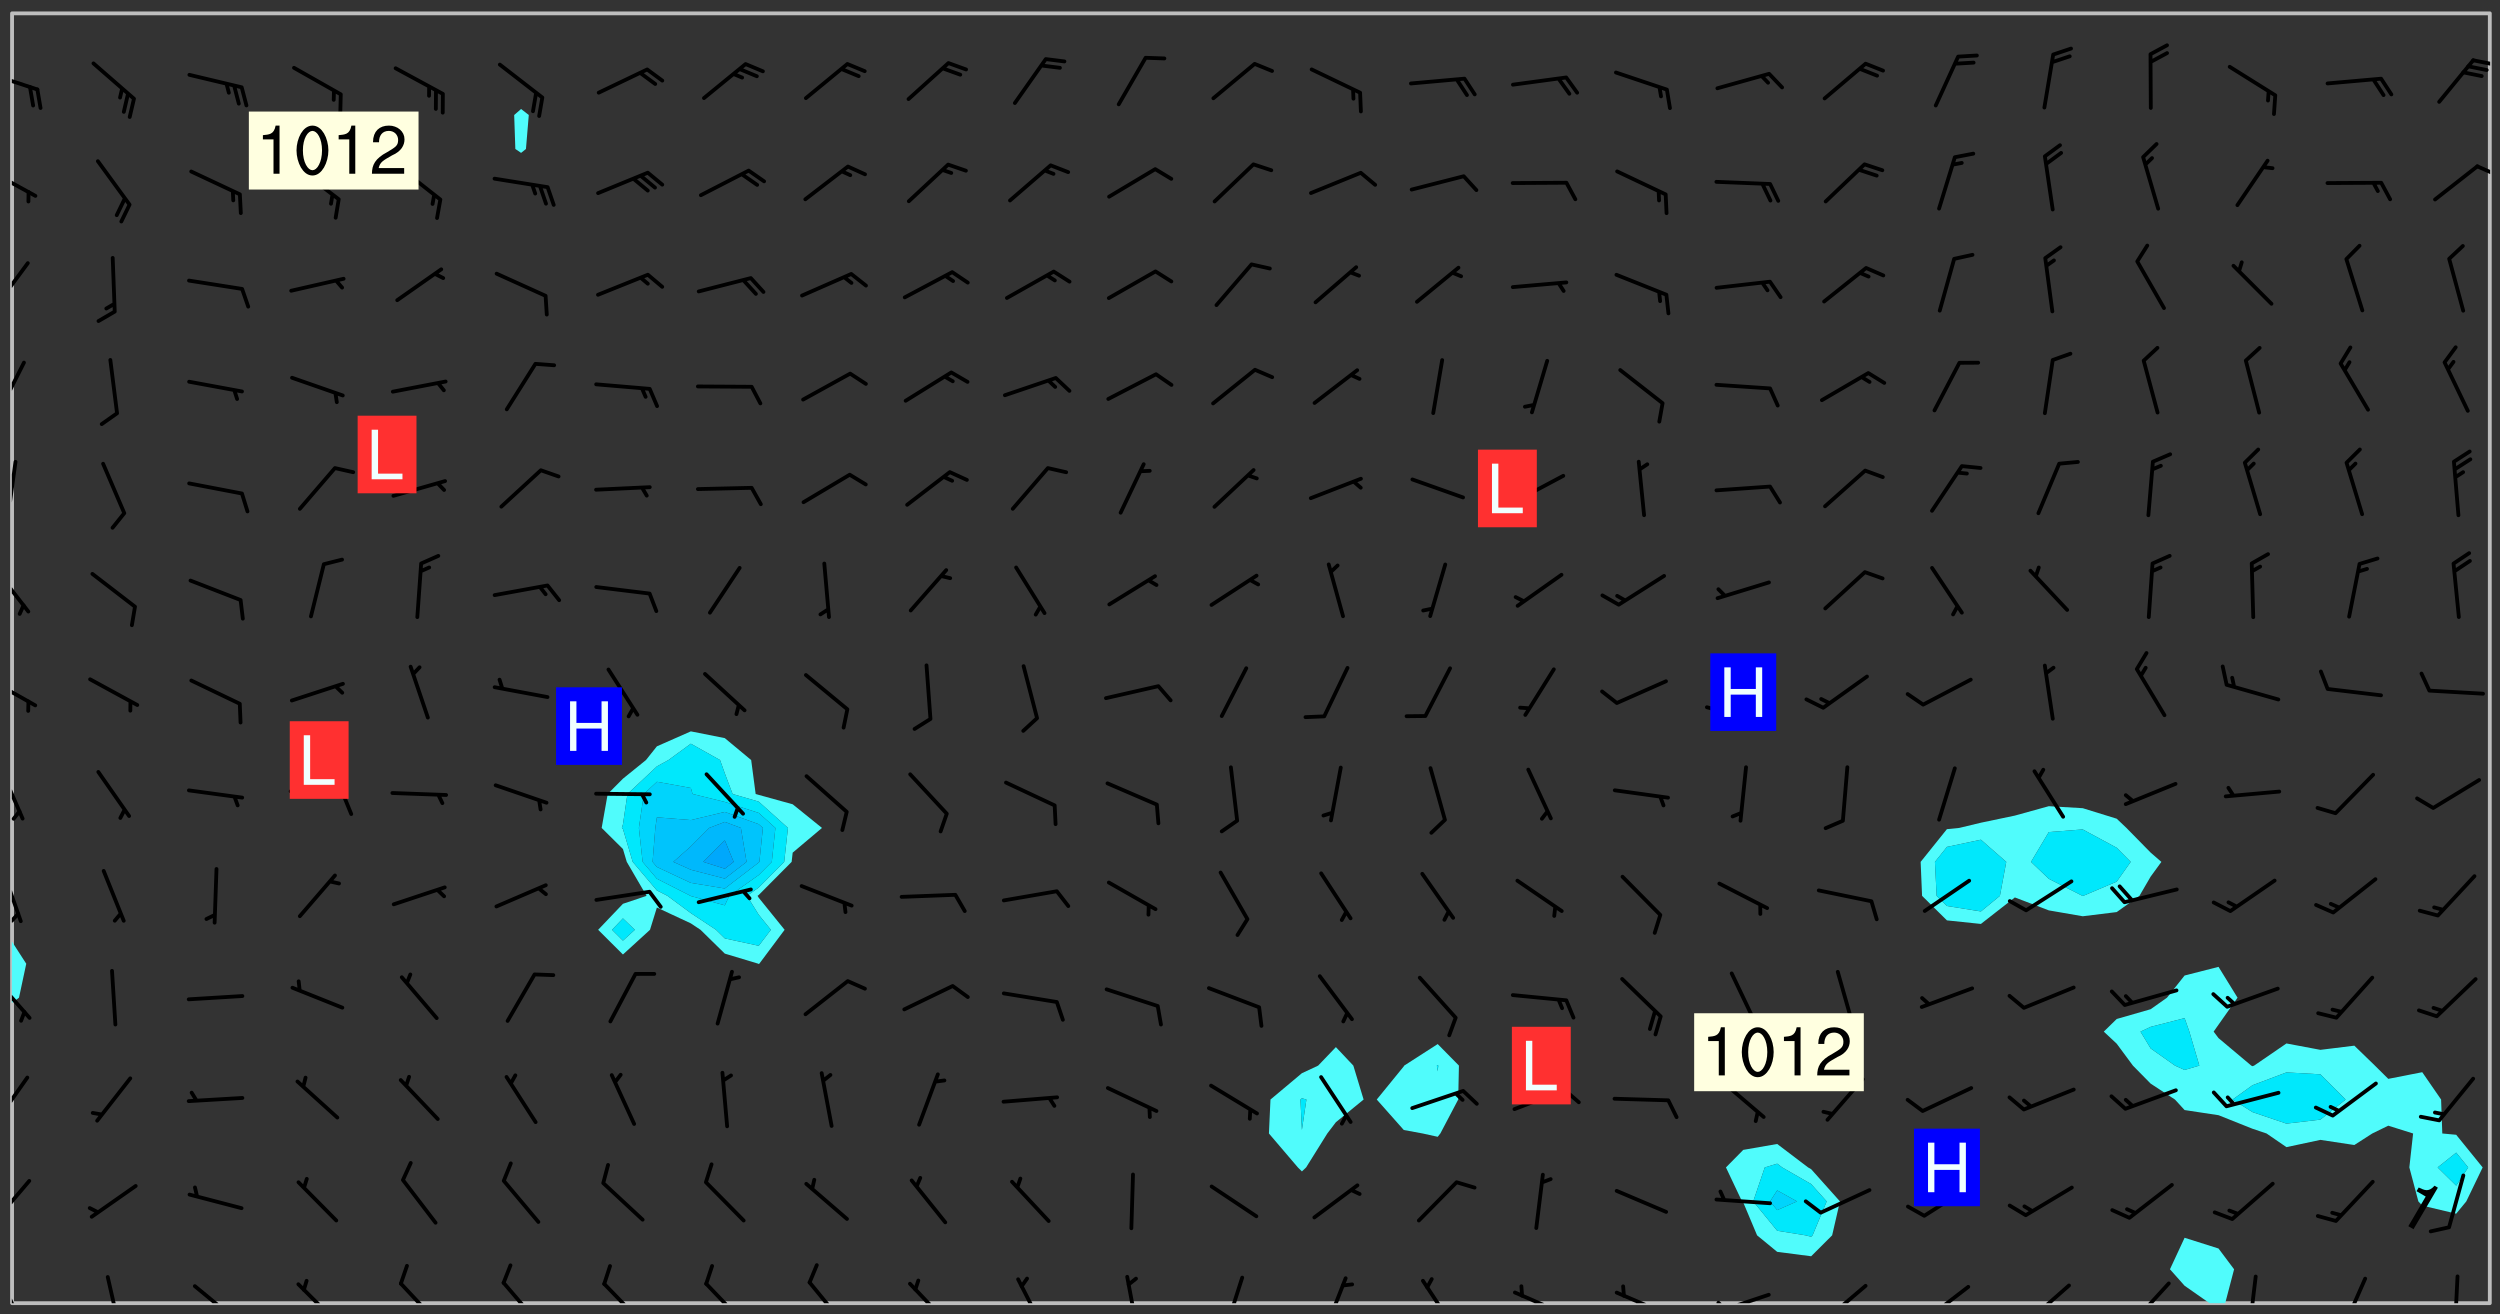 <svg xmlns="http://www.w3.org/2000/svg" role="img" xmlns:xlink="http://www.w3.org/1999/xlink" viewBox="142.45 309.95 326.84 171.84"><rect x="142.45" y="309.95" width="326.84" height="171.84" fill="#333333" stroke="none"/><defs><clipPath id="clip2"><path d="M 144 441 L 145 441 L 145 480.328 L 144 480.328 Z M 144 441"/></clipPath><clipPath id="clip3"><path d="M 144 311.672 L 145 311.672 L 145 434 L 144 434 Z M 144 311.672"/></clipPath><clipPath id="clip4"><path d="M 144 311.672 L 468 311.672 L 468 480.328 L 144 480.328 Z M 144 311.672"/></clipPath><clipPath id="clip5"><path d="M 426 471 L 435 471 L 435 480.328 L 426 480.328 Z M 426 471"/></clipPath><clipPath id="clip6"><path d="M 467 311.672 L 468 311.672 L 468 480.328 L 467 480.328 Z M 467 311.672"/></clipPath><clipPath id="clip7"><path d="M 144 476 L 146 476 L 146 480.328 L 144 480.328 Z M 144 476"/></clipPath><clipPath id="clip8"><path d="M 156 476 L 159 476 L 159 480.328 L 156 480.328 Z M 156 476"/></clipPath><clipPath id="clip9"><path d="M 167 477 L 174 477 L 174 480.328 L 167 480.328 Z M 167 477"/></clipPath><clipPath id="clip10"><path d="M 181 477 L 187 477 L 187 480.328 L 181 480.328 Z M 181 477"/></clipPath><clipPath id="clip11"><path d="M 194 477 L 200 477 L 200 480.328 L 194 480.328 Z M 194 477"/></clipPath><clipPath id="clip12"><path d="M 208 477 L 214 477 L 214 480.328 L 208 480.328 Z M 208 477"/></clipPath><clipPath id="clip13"><path d="M 221 477 L 227 477 L 227 480.328 L 221 480.328 Z M 221 477"/></clipPath><clipPath id="clip14"><path d="M 234 477 L 240 477 L 240 480.328 L 234 480.328 Z M 234 477"/></clipPath><clipPath id="clip15"><path d="M 248 477 L 253 477 L 253 480.328 L 248 480.328 Z M 248 477"/></clipPath><clipPath id="clip16"><path d="M 261 477 L 267 477 L 267 480.328 L 261 480.328 Z M 261 477"/></clipPath><clipPath id="clip17"><path d="M 275 476 L 279 476 L 279 480.328 L 275 480.328 Z M 275 476"/></clipPath><clipPath id="clip18"><path d="M 289 476 L 292 476 L 292 480.328 L 289 480.328 Z M 289 476"/></clipPath><clipPath id="clip19"><path d="M 302 476 L 306 476 L 306 480.328 L 302 480.328 Z M 302 476"/></clipPath><clipPath id="clip20"><path d="M 315 476 L 319 476 L 319 480.328 L 315 480.328 Z M 315 476"/></clipPath><clipPath id="clip21"><path d="M 328 477 L 333 477 L 333 480.328 L 328 480.328 Z M 328 477"/></clipPath><clipPath id="clip22"><path d="M 340 478 L 348 478 L 348 480.328 L 340 480.328 Z M 340 478"/></clipPath><clipPath id="clip23"><path d="M 353 478 L 361 478 L 361 480.328 L 353 480.328 Z M 353 478"/></clipPath><clipPath id="clip24"><path d="M 366 478 L 374 478 L 374 480.328 L 366 480.328 Z M 366 478"/></clipPath><clipPath id="clip25"><path d="M 366 480 L 369 480 L 369 480.328 L 366 480.328 Z M 366 480"/></clipPath><clipPath id="clip26"><path d="M 380 477 L 387 477 L 387 480.328 L 380 480.328 Z M 380 477"/></clipPath><clipPath id="clip27"><path d="M 393 477 L 401 477 L 401 480.328 L 393 480.328 Z M 393 477"/></clipPath><clipPath id="clip28"><path d="M 407 477 L 414 477 L 414 480.328 L 407 480.328 Z M 407 477"/></clipPath><clipPath id="clip29"><path d="M 420 477 L 427 477 L 427 480.328 L 420 480.328 Z M 420 477"/></clipPath><clipPath id="clip30"><path d="M 436 476 L 438 476 L 438 480.328 L 436 480.328 Z M 436 476"/></clipPath><clipPath id="clip31"><path d="M 448 476 L 452 476 L 452 480.328 L 448 480.328 Z M 448 476"/></clipPath><clipPath id="clip32"><path d="M 463 476 L 464 476 L 464 480.328 L 463 480.328 Z M 463 476"/></clipPath><clipPath id="clip33"><path d="M 144 464 L 147 464 L 147 470 L 144 470 Z M 144 464"/></clipPath><clipPath id="clip34"><path d="M 144 450 L 147 450 L 147 457 L 144 457 Z M 144 450"/></clipPath><clipPath id="clip35"><path d="M 144 437 L 147 437 L 147 444 L 144 444 Z M 144 437"/></clipPath><clipPath id="clip36"><path d="M 144 423 L 146 423 L 146 431 L 144 431 Z M 144 423"/></clipPath><clipPath id="clip37"><path d="M 144 429 L 146 429 L 146 431 L 144 431 Z M 144 429"/></clipPath><clipPath id="clip38"><path d="M 144 410 L 146 410 L 146 418 L 144 418 Z M 144 410"/></clipPath><clipPath id="clip39"><path d="M 144 415 L 146 415 L 146 418 L 144 418 Z M 144 415"/></clipPath><clipPath id="clip40"><path d="M 144 398 L 148 398 L 148 403 L 144 403 Z M 144 398"/></clipPath><clipPath id="clip41"><path d="M 144 384 L 147 384 L 147 391 L 144 391 Z M 144 384"/></clipPath><clipPath id="clip42"><path d="M 144 370 L 145 370 L 145 378 L 144 378 Z M 144 370"/></clipPath><clipPath id="clip43"><path d="M 144 357 L 146 357 L 146 364 L 144 364 Z M 144 357"/></clipPath><clipPath id="clip44"><path d="M 144 344 L 147 344 L 147 351 L 144 351 Z M 144 344"/></clipPath><clipPath id="clip45"><path d="M 144 331 L 148 331 L 148 336 L 144 336 Z M 144 331"/></clipPath><clipPath id="clip46"><path d="M 466 331 L 468 331 L 468 333 L 466 333 Z M 466 331"/></clipPath><clipPath id="clip47"><path d="M 144 319 L 148 319 L 148 322 L 144 322 Z M 144 319"/></clipPath><clipPath id="clip48"><path d="M 465 317 L 468 317 L 468 319 L 465 319 Z M 465 317"/></clipPath><g id="surface58" clip-path="url(#clip1)"><path fill="#fff" fill-opacity="0" fill-rule="evenodd" d="M 0 0 L 1000 0 L 1000 1000 L 0 1000 Z M 0 0"/><path fill="#d3d3d3" fill-opacity="0" fill-rule="evenodd" d="M162.152 355.867L161.918 356.16 161.977 356.395 162.094 356.566 162.27 356.801 162.562 357.148 162.676 357.207 162.793 357.035 162.852 356.801 163.027 356.625 163.492 356.449 164.191 356.449 164.426 356.742 164.715 357.559 164.773 357.734 164.949 357.965 165.301 358.199 166 358.898 166.172 359.074 166.406 359.422 166.641 359.832 166.93 360.414 167.34 360.879 167.57 361.113 167.805 361.289 167.922 361.52 168.098 361.812 168.27 362.977 168.27 363.211 168.328 363.5 168.387 363.617 168.504 363.734 168.852 364.145 168.969 364.316 169.145 364.492 169.32 364.727 169.438 364.898 169.609 365.25 169.668 365.484 169.902 365.891 170.137 365.832 169.961 366.008 169.902 366.938 169.32 366.938 169.086 366.824 168.738 366.938 168.621 367.055 168.562 367.348 168.504 367.523 168.387 367.695 167.922 367.988 167.863 368.223 167.805 368.336 167.805 368.98 167.863 369.152 167.863 369.562 167.922 369.621 167.922 370.027 167.98 370.434 168.098 370.609 168.156 370.668 168.387 371.309 168.328 371.602 168.328 372.301 168.27 372.883 168.27 373.117 168.211 373.348 168.156 373.699 168.156 375.621 168.211 375.738 168.637 375.738 168.27 375.855 168.246 376.207 169.137 377.375 170.879 377.914 172.219 378.273 172.219 378.812 172.309 379.621 172.844 380.336 174.363 380.605 175.254 380.52 175.344 381.684 175.879 381.863 177.039 381.684 179.094 380.699 180.254 380.336 182.133 380.16 183.828 379.98 183.648 380.699 182.133 380.785 180.883 380.875 180.078 381.145 179.004 381.953 179.273 382.672 179.809 383.57 179.629 384.195 179.363 385.004 179.629 386.082 180.254 386.98 181.059 387.16 182.309 386.98 182.043 387.703 182.141 388.207 182.195 388.5 182.195 388.672 182.254 388.965 182.254 389.371 182.43 389.488 182.781 389.605 183.188 389.605 183.48 389.43 183.594 389.312 183.652 389.195 183.77 388.965 183.828 388.789 184.18 388.324 184.41 388.148 184.586 388.09 184.762 388.148 184.82 388.324 184.938 389.312 184.992 389.781 185.051 389.953 185.168 390.188 185.344 390.246 186.16 390.305 186.449 390.305 186.566 390.539 186.625 390.945 186.684 391.297 186.684 392.402 186.801 392.695 186.918 393.043 187.207 393.742 187.383 394.094 187.965 394.848 188.316 395.023 188.488 395.082 188.957 395.316 189.598 395.781 189.945 396.016 190.238 396.191 190.531 396.246 190.762 396.309 191.578 396.656 191.871 396.832 191.984 397.004 192.336 397.355 192.453 397.531 192.977 398.172 192.977 398.461 193.035 398.812 193.035 399.16 193.094 399.512 193.152 399.801 193.27 399.859 193.441 399.918 193.617 399.918 194.199 400.152 194.375 400.27 194.551 400.559 194.727 400.793 194.84 401.027 195.133 401.258 195.25 401.375 195.25 401.785 195.309 401.84 195.598 402.074 195.832 402.191 195.891 402.309 196.008 402.48 196.066 402.598 196.297 402.832 196.355 403.008 196.59 403.066 196.707 403.125 196.59 403.238 196.531 403.355 196.531 403.473 196.414 403.766 196.297 404.055 196.297 404.637 196.473 404.754 196.59 404.812 196.648 404.93 196.766 405.047 196.879 405.105 197.055 405.453 197.113 405.805 197.172 406.211 197.172 406.387 197.113 406.562 196.996 407.262 196.996 407.434 197.113 407.609 197.406 407.902 197.812 407.902 197.988 408.02 198.105 408.191 198.223 408.484 198.223 408.719 197.695 408.719 197.465 408.484 197.23 408.484 197.055 408.543 196.996 409.242 197.055 409.59 197.172 409.766 197.348 410.176 197.465 410.406 197.754 410.875 197.93 410.93 198.453 410.93 198.688 410.988 199.445 411.629 199.504 411.922 199.504 412.156 199.562 412.215 199.793 412.562 199.793 412.914 199.676 413.086 199.676 413.379 199.969 413.668 200.262 413.844 200.434 413.902 200.727 414.078 201.02 414.195 201.602 414.602 201.891 414.836 202.184 415.012 202.402 415.172 202.418 415.184 202.648 415.359 203.289 415.883 203.465 416.117 203.582 416.293 203.758 416.469 203.871 416.641 203.871 417.281 203.988 417.457 204.457 417.574 205.039 417.691 205.273 417.75 205.504 417.863 205.797 417.98 205.91 418.039 206.496 418.391 206.785 418.562 206.961 418.625 207.137 418.68 207.312 418.738 208.012 419.09 208.301 419.266 208.535 419.32 208.824 419.496 209.059 419.613 209.699 420.02 209.992 420.137 210.164 420.195 210.398 420.254 210.809 420.312 211.039 420.371 211.273 420.488 211.332 420.66 210.922 420.836 211.391 420.895 211.449 421.188 211.562 421.422 211.738 421.477 211.973 421.535 212.148 421.594 212.555 421.711 213.195 421.945 213.312 422.117 213.371 422.352 213.371 422.527 213.312 422.645 213.254 423.051 213.488 423.285 213.605 423.344 213.953 423.461 214.594 423.691 214.77 423.809 215.059 423.926 215.234 424.102 215.469 424.566 216.051 425.672 216.227 425.848 216.574 426.023 216.75 426.141 217.102 426.258 218.148 426.781 218.383 426.84 218.848 426.953 219.141 427.012 219.605 427.188 220.363 427.77 220.598 428.004 220.945 428.469 221.121 428.645 221.41 428.879 222.227 429.578 222.52 429.754 222.809 430.043 223.102 430.219 223.395 430.508 224.09 431.148 224.266 431.324 224.559 431.559 224.848 431.793 225.316 432.082 225.957 432.664 226.305 432.898 226.539 433.191 226.887 433.539 227.238 434.004 228.172 434.996 228.52 435.402 228.637 435.578 228.871 435.637 228.984 435.754 229.629 435.93 229.859 436.043 230.094 436.102 230.387 436.277 230.617 436.395 231.551 437.094 231.957 437.5 232.191 437.676 232.598 437.852 232.832 437.969 233.648 438.316 233.996 438.551 234.23 438.668 234.523 438.957 234.754 439.074 235.512 439.426 235.863 439.598 236.094 439.656 236.387 439.773 236.621 439.832 237.492 440.008 238.309 440.008 238.777 440.238 238.949 440.297 239.824 440.996 240.289 441.113 240.582 441.172 240.758 441.23 240.988 441.289 241.457 441.348 241.805 441.406 242.156 441.465 242.562 441.523 242.855 441.523 243.027 441.582 243.027 441.812 243.203 441.988 243.496 441.988 243.844 442.047 244.195 442.105 244.895 442.223 245.535 442.223 246 441.988 246.293 441.812 246.465 441.695 246.875 441.523 247.164 441.348 248.098 440.883 248.566 440.59 249.09 440.297 249.555 440.125 250.02 439.949 251.07 439.484 251.359 439.367 251.77 439.25 252.059 439.133 252.586 438.957 254.102 438.258 254.684 437.91 254.973 437.852 255.266 437.793 255.613 437.676 256.488 437.445 256.84 437.328 256.953 437.328 257.188 437.27 258.062 437.035 258.297 436.977 259.109 436.977 259.461 436.918 260.277 436.801 260.449 436.742 260.801 436.688 261.094 436.629 261.324 436.57 262.141 436.395 262.316 436.336 262.664 436.336 262.898 436.277 263.363 436.16 264.121 435.988 264.355 435.93 264.703 435.93 265.113 435.812 265.402 435.754 266.688 435.695 266.977 435.695 267.387 435.637 267.617 435.578 267.793 435.578 268.668 435.461 269.074 435.461 269.484 435.344 269.832 435.344 270.184 435.23 271.055 435.172 272.805 435.172 273.852 435.461 274.262 435.578 274.551 435.695 274.902 435.812 275.191 435.93 276.242 436.102 276.531 436.16 276.824 436.16 277.117 436.219 277.289 436.277 277.699 436.336 277.871 436.395 277.988 436.453 278.105 436.453 278.223 436.512 278.574 436.57 278.688 436.57 279.098 436.637 281.02 437.031 282.945 437.426 284.465 437.875 286.16 438.594 288.305 439.398 289.91 438.68 291.34 437.875 292.5 436.797 293.75 436.348 296.785 435.629 298.66 435.27 300.805 433.922 303.039 432.668 305.539 431.41 307.234 430.961 309.02 430.781 310.18 430.512 310.805 431.051 312.145 430.781 312.859 429.793 313.844 428.449 314.289 428.27 315.094 427.91 316.969 427.371 318.754 426.922 320.004 426.652 321.164 426.562 322.863 426.473 324.824 426.203 326.074 426.113 326.613 426.113 327.238 426.023 328.129 426.023 330.273 425.844 332.684 425.664 335.273 425.574 336.969 425.754 338.578 425.844 340.008 426.203 341.168 426.922 343.043 427.91 344.203 429.438 344.469 430.152 345.098 430.242 345.453 431.141 345.988 431.68 346.523 433.207 347.598 433.566 348.133 433.566 347.328 434.102 347.418 435.809 348.133 438.504 349.023 439.309 349.918 440.297 350.633 441.555 352.418 442.094 353.938 441.914 354.293 443.258 355.902 442.453 356.883 441.914 357.152 442.184 357.469 441.969 357.688 441.824 358.488 442.273 358.938 441.914 359.293 441.914 359.828 441.645 360.367 440.926 360.902 440.656 361.527 439.668 362.688 440.117 363.527 440.488 364.922 441.105 366.617 440.926 368.223 440.926 370.008 441.016 370.188 439.309 370.723 437.965 371.527 438.234 372.02 439.082 372.422 439.488 372.332 440.027 372.332 440.387 373.047 440.836 373.758 440.566 375.188 440.566 375.547 441.555 375.992 442.812 376.707 444.156 377.957 444.785 379.652 445.414 380.367 445.234 380.547 444.695 381.527 444.605 381.977 444.965 382.062 446.223 381.797 446.852 381.262 447.031 381.262 447.57 381.977 448.555 382.242 449.094 383.227 450.082 384.027 451.16 383.762 451.52 383.672 452.418 383.047 454.75 382.691 456.816 382.602 458.609 382.422 459.328 382.332 459.867 382.332 461.305 381.352 463.188 380.992 464.895 380.457 465.793 379.652 466.961 379.387 467.5 381.441 468.754 381.527 469.113 381.172 469.652 381.082 469.473 381.082 470.281 381.172 471.719 380.727 472.434 379.652 472.527 379.387 473.242 379.922 474.141 380.727 474.859 381.887 475.668 383.227 475.938 383.672 476.297 383.316 476.746 381.527 476.656 380.277 476.207 379.562 475.488 378.938 475.398 378.762 478.988 378.574 480.297 467.934 480.297 467.934 311.703 412.664 311.703 412.664 360.785 413.426 360.91 416.715 361.453 418.738 364.289 418.738 367.043 421.09 367.375 423.438 367.707 427.488 367.707 426.109 371.867 424.086 372.574 422.062 373.277 421.52 373.621 418.926 375.238 418.738 375.355 416.715 373.277 415.984 370.535 413.312 368.457 411.938 364.957 411.871 364.875 409.914 362.203 412.664 360.785 412.664 311.703 294.422 311.703 294.422 403.117 294.539 403.148 294.672 403.16 294.746 403.234 294.852 403.281 294.941 403.34 295.027 403.398 295.117 403.457 295.414 403.754 295.473 403.844 295.504 403.961 295.531 404.078 295.547 404.215 295.516 404.332 295.457 404.422 295.398 404.508 295.355 404.613 295.309 404.715 295.281 404.836 295.281 404.98 295.457 405.25 295.605 405.398 295.68 405.484 295.754 405.559 295.797 405.664 295.859 405.754 295.918 405.84 295.961 405.945 296.02 406.035 296.066 406.137 296.109 406.242 296.168 406.328 296.285 406.508 296.359 406.582 296.422 406.668 296.48 406.758 296.523 406.863 296.582 406.953 296.641 407.039 296.703 407.129 296.762 407.219 296.805 407.32 296.922 407.5 296.996 407.574 297.055 407.66 297.129 407.734 297.219 407.793 297.324 407.84 297.473 407.84 297.605 407.824 297.738 407.84 297.84 407.793 297.914 407.719 297.961 407.617 297.945 407.484 297.945 407.336 297.898 407.23 297.871 407.113 297.824 407.012 297.797 406.891 297.754 406.789 297.691 406.699 297.648 406.598 297.605 406.492 297.574 406.375 297.559 406.242 297.547 406.105 297.633 406.047 297.691 405.961 297.812 405.93 297.855 406.035 297.871 406.168 297.871 406.285 297.93 406.387 297.988 406.477 298.078 406.535 298.227 406.684 298.285 406.773 298.328 406.879 298.316 406.98 298.402 407.039 298.508 407.086 298.594 407.145 298.684 407.203 298.758 407.277 298.641 407.305 298.535 407.352 298.449 407.41 298.375 407.484 298.316 407.574 298.254 407.66 298.227 407.781 298.18 407.883 298.137 407.988 298.105 408.105 298.094 408.238 298.078 408.371 298.078 408.52 298.105 408.637 298.152 408.742 298.195 408.844 298.254 408.934 298.328 409.008 298.418 409.066 298.492 409.141 298.582 409.199 298.641 409.289 298.684 409.395 298.73 409.496 298.848 409.527 298.98 409.543 299.129 409.543 299.246 409.512 299.352 409.555 299.395 409.66 299.441 409.762 299.469 409.883 299.5 410 299.527 410.117 299.559 410.238 299.586 410.355 299.691 410.398 299.793 410.445 299.926 410.43 300.074 410.578 300.137 410.664 300.211 410.738 300.281 410.812 300.371 410.875 300.477 410.918 300.578 410.961 300.695 410.992 300.832 411.008 300.949 410.977 301.023 410.902 301.051 410.785 301.039 410.652 301.008 410.531 300.98 410.414 301.023 410.309 301.141 410.309 301.23 410.371 301.348 410.398 301.496 410.398 301.629 410.414 301.777 410.414 301.91 410.43 302.043 410.414 302.191 410.414 302.324 410.398 302.457 410.387 302.594 410.398 302.711 410.371 302.844 410.355 303.035 410.297 302.977 410.473 302.961 410.605 302.934 410.727 302.918 410.859 302.859 410.945 302.727 410.961 302.621 411.008 302.516 411.051 302.398 411.082 302.281 411.109 302.016 411.141 301.867 411.141 301.734 411.156 301.66 411.23 301.719 411.316 301.867 411.465 301.984 411.645 302.059 411.715 302.148 411.777 302.238 411.836 302.324 411.895 302.414 411.953 302.516 411.996 302.621 412.059 302.727 412.102 302.812 412.16 302.918 412.207 303.02 412.25 303.199 412.367 303.258 412.457 303.215 412.559 303.168 412.664 303.184 412.797 303.406 413.02 303.465 413.109 303.508 413.211 303.539 413.332 303.582 413.434 303.598 413.566 303.629 413.684 303.641 413.82 303.672 413.938 303.82 414.086 303.922 414.129 304.027 414.172 304.145 414.203 304.277 414.219 304.414 414.234 304.531 414.234 304.648 414.203 304.738 414.145 304.781 414.039 304.828 413.938 304.871 413.832 304.902 413.715 304.914 413.582 304.914 413.434 304.902 413.301 304.887 413.168 304.855 413.051 304.812 412.945 304.766 412.84 304.723 412.738 304.68 412.633 304.664 412.5 304.68 412.367 304.707 412.25 304.738 412.133 304.766 412.012 304.812 411.91 304.902 411.852 304.988 411.789 305.062 411.715 305.152 411.656 305.375 411.434 305.434 411.348 305.508 411.273 305.625 411.094 305.684 411.008 305.684 410.859 305.609 410.785 305.508 410.738 305.402 410.695 305.301 410.652 305.242 410.562 305.195 410.457 305.168 410.34 305.258 410.281 305.375 410.25 305.477 410.207 305.656 410.09 305.805 409.941 305.816 409.809 305.805 409.703 305.715 409.645 305.582 409.66 305.434 409.66 305.301 409.676 305.168 409.66 305.047 409.629 304.961 409.57 304.887 409.496 304.828 409.406 304.766 409.32 304.648 409.141 304.59 409.055 304.621 408.934 304.707 408.875 304.828 408.844 304.887 408.758 304.887 408.637 304.855 408.52 304.797 408.43 304.738 408.344 304.691 408.238 304.664 408.121 304.648 407.988 304.707 407.898 304.781 407.824 304.871 407.766 304.988 407.586 305.062 407.512 305.121 407.426 305.27 407.277 305.391 407.246 305.523 407.23 305.656 407.246 305.73 407.32 305.773 407.426 305.789 407.559 305.758 407.676 305.641 407.707 305.508 407.719 305.359 407.867 305.316 407.973 305.27 408.074 305.242 408.195 305.211 408.312 305.211 408.461 305.242 408.578 305.285 408.684 305.344 408.773 305.418 408.844 305.492 408.918 305.609 408.949 305.73 408.977 305.848 408.949 305.98 408.934 306.098 408.934 306.188 408.992 306.262 409.066 306.309 409.172 306.367 409.258 306.469 409.305 306.602 409.32 306.707 409.363 306.793 409.422 306.781 409.527 306.707 409.602 306.527 409.719 306.469 409.809 306.379 409.867 306.309 409.941 306.234 410.016 306.172 410.105 306.145 410.223 306.129 410.355 306.145 410.488 306.129 410.621 306.129 410.77 306.145 410.902 306.172 411.02 306.203 411.141 306.277 411.215 306.367 411.273 306.453 411.332 306.543 411.391 306.66 411.422 306.66 411.508 306.559 411.555 306.469 411.613 306.203 411.645 306.086 411.672 305.938 411.672 305.832 411.715 305.73 411.762 305.672 411.852 305.609 412.086 305.598 412.219 305.566 412.34 305.551 412.473 305.551 412.766 305.539 412.898 305.551 413.035 305.566 413.168 305.699 413.184 305.832 413.195 305.953 413.227 306.039 413.285 306.113 413.359 306.16 413.465 306.203 413.566 306.219 413.699 306.219 414.145 306.203 414.277 306.203 414.723 306.234 414.988 306.262 415.105 306.277 415.238 306.309 415.355 306.395 415.566 306.426 415.832 306.426 415.98 306.395 416.098 306.367 416.215 306.336 416.336 306.309 416.453 306.277 416.57 306.246 416.691 306.234 416.824 306.219 416.957 306.309 417.016 306.426 416.984 306.527 417 306.574 417.105 306.543 417.371 306.543 417.812 306.5 417.918 306.453 418.023 306.41 418.125 306.367 418.23 306.309 418.316 306.277 418.438 306.234 418.555 306.203 418.672 306.188 418.805 306.203 418.938 306.262 419.027 306.367 419.074 306.453 419.133 306.512 419.219 306.5 419.355 306.469 419.473 306.426 419.574 306.426 420.02 306.41 420.152 306.41 420.301 306.379 420.418 306.336 420.523 306.309 420.641 306.262 420.746 306.219 420.848 306.188 420.969 306.16 421.086 306.129 421.219 306.098 421.336 306.07 421.453 306.027 421.559 305.996 421.676 305.965 421.797 305.953 421.93 305.938 422.062 305.938 422.359 305.965 422.477 305.965 422.625 306.012 423.023 306.039 423.141 306.098 423.23 306.219 423.262 306.367 423.262 306.5 423.246 306.559 423.336 306.559 423.453 306.5 423.543 306.41 423.602 306.309 423.645 306.203 423.691 306.113 423.75 306.027 423.809 305.891 423.824 305.773 423.793 305.641 423.777 305.539 423.824 305.477 423.91 305.465 424.047 305.449 424.18 305.418 424.297 305.391 424.414 305.375 424.547 305.344 424.668 305.344 424.965 305.359 425.098 305.391 425.215 305.391 425.363 305.402 425.496 305.402 425.645 305.375 425.762 305.328 425.863 305.301 425.984 305.27 426.102 305.211 426.191 305.137 426.266 305.035 426.309 304.93 426.355 304.812 426.383 304.691 426.414 304.59 426.367 304.648 426.281 304.754 426.234 304.781 426.117 304.812 426 304.84 425.879 304.871 425.762 304.871 425.613 304.887 425.48 304.855 425.363 304.812 425.258 304.707 425.273 304.633 425.348 304.531 425.391 304.441 425.453 304.367 425.527 304.324 425.629 304.309 425.762 304.277 425.879 304.25 426 304.219 426.117 304.191 426.234 304.16 426.355 304.133 426.473 304.102 426.59 304.059 426.695 303.969 426.754 303.879 426.754 303.762 426.723 303.73 426.637 303.746 426.5 303.715 426.383 303.715 426.234 303.703 426.102 303.703 425.953 303.641 425.719 303.613 425.598 303.57 425.496 303.523 425.391 303.465 425.305 303.406 425.215 303.363 425.109 303.301 425.023 303.152 424.875 303.082 424.801 302.977 424.754 302.871 424.711 302.77 424.668 302.473 424.371 302.383 424.297 302.297 424.238 302.191 424.195 302.102 424.133 302.016 424.074 301.91 424.031 301.82 423.973 301.734 423.91 301.66 423.84 301.555 423.793 301.469 423.734 301.363 423.691 301.273 423.629 301.172 423.586 301.066 423.543 300.98 423.484 300.875 423.438 300.77 423.395 300.668 423.348 300.578 423.289 300.477 423.246 300.371 423.203 300.281 423.141 300.164 423.113 300.031 423.098 299.898 423.113 299.75 423.113 299.617 423.129 299.5 423.098 299.41 423.039 299.336 422.965 299.246 422.906 299.145 422.859 298.996 422.859 298.875 422.832 298.773 422.789 298.699 422.715 298.582 422.535 298.492 422.477 298.391 422.434 298.301 422.371 298.195 422.328 298.105 422.27 298.02 422.211 297.914 422.164 297.855 422.078 297.797 421.988 297.754 421.883 297.707 421.781 297.633 421.707 297.547 421.648 297.473 421.574 297.383 421.516 297.16 421.293 297.117 421.188 297.086 420.922 297.191 420.879 297.336 420.879 297.441 420.922 297.516 420.996 297.605 421.055 297.691 421.113 297.797 421.16 297.887 421.219 298.035 421.367 298.105 421.441 298.254 421.59 298.316 421.676 298.391 421.75 298.477 421.809 298.551 421.883 298.641 421.945 298.73 422.004 298.816 422.062 299.086 422.238 299.188 422.285 299.293 422.328 299.395 422.371 299.441 422.297 299.5 422.211 299.574 422.137 299.645 422.062 299.75 422.105 299.824 422.18 299.883 422.27 299.926 422.371 299.973 422.477 300.016 422.582 300.137 422.609 300.254 422.582 300.328 422.492 300.371 422.387 300.43 422.297 300.504 422.223 300.609 422.18 300.727 422.152 300.859 422.164 300.949 422.223 301.098 422.371 301.156 422.461 301.199 422.566 301.246 422.668 301.289 422.773 301.332 422.875 301.438 422.922 301.543 422.965 301.676 422.98 301.762 422.922 301.82 422.832 301.895 422.758 302 422.715 302.117 422.742 302.223 422.789 302.324 422.832 302.43 422.875 302.531 422.922 302.711 423.039 302.711 423.156 302.695 423.289 302.711 423.422 302.727 423.559 302.785 423.645 302.887 423.691 303.008 423.719 303.125 423.75 303.273 423.75 303.391 423.719 303.449 423.629 303.629 423.512 303.688 423.422 303.762 423.348 303.82 423.262 303.938 423.082 304.117 422.965 304.234 422.996 304.324 423.055 304.367 423.129 304.352 423.262 304.352 423.379 304.441 423.438 304.59 423.438 304.723 423.422 304.855 423.41 305.121 423.379 305.227 423.336 305.344 423.305 305.465 423.277 305.539 423.203 305.609 423.129 305.672 423.039 305.656 422.934 305.609 422.832 305.508 422.789 305.402 422.773 305.285 422.801 305.02 422.832 304.871 422.832 304.797 422.758 304.707 422.699 304.59 422.668 304.473 422.641 304.34 422.625 304.191 422.625 304.059 422.641 303.762 422.641 303.656 422.594 303.508 422.445 303.465 422.344 303.406 422.254 303.629 422.031 303.715 421.973 303.82 421.93 303.938 421.898 304.07 421.883 304.203 421.898 304.34 421.914 304.441 421.957 304.574 421.945 304.664 421.883 304.766 421.84 304.828 421.75 304.781 421.648 304.691 421.59 304.574 421.559 304.473 421.516 304.414 421.426 304.352 421.336 304.352 421.219 304.367 421.086 304.473 421.039 304.547 420.969 304.547 420.848 304.457 420.789 304.426 420.672 304.516 420.613 304.59 420.539 304.633 420.434 304.691 420.344 304.738 420.242 304.754 420.109 304.754 419.961 304.707 419.855 304.664 419.754 304.574 419.695 304.441 419.68 304.34 419.637 304.203 419.621 304.086 419.59 303.641 419.59 303.508 419.574 303.375 419.562 303.242 419.547 303.125 419.516 302.977 419.516 302.844 419.5 302.711 419.488 302.445 419.457 302.324 419.414 302.238 419.355 302.164 419.281 302.164 419.133 302.176 419 302.281 418.953 302.383 418.91 302.516 418.895 302.668 418.895 302.801 418.879 303.094 418.879 303.215 418.91 303.316 418.953 303.406 419.012 303.641 419.074 303.762 419.027 303.852 418.969 303.953 418.926 304.086 418.91 304.191 418.953 304.293 419 304.426 419.012 304.547 418.984 304.691 418.984 304.812 418.953 304.93 418.926 305.035 418.879 305.109 418.805 305.195 418.746 305.344 418.598 305.402 418.512 305.449 418.406 305.477 418.289 305.492 418.184 305.391 418.141 305.301 418.082 305.184 418.051 305.078 418.008 304.988 417.945 304.914 417.859 304.84 417.785 304.738 417.742 304.633 417.695 304.531 417.652 304.473 417.562 304.426 417.461 304.34 417.25 304.277 417.164 304.219 417.074 304.145 417 304.059 416.941 303.789 416.941 303.672 416.973 303.582 417.031 303.48 417.074 303.348 417.09 303.242 417.074 303.215 416.957 303.152 416.867 303.035 416.836 302.934 416.793 302.785 416.645 302.754 416.527 302.738 416.422 302.812 416.348 302.992 416.23 303.109 416.203 303.227 416.172 303.363 416.188 303.465 416.23 303.57 416.273 303.672 416.32 303.777 416.363 303.895 416.395 304.027 416.41 304.145 416.438 304.277 416.453 304.383 416.438 304.473 416.379 304.398 416.305 304.293 416.262 304.219 416.188 304.145 416.098 303.996 415.949 303.91 415.891 303.82 415.832 303.746 415.758 303.656 415.699 303.555 415.652 303.434 415.625 303.332 415.578 303.227 415.535 303.109 415.504 303.008 415.461 302.887 415.43 302.738 415.43 302.621 415.461 302.516 415.504 302.43 415.566 302.25 415.684 302.164 415.742 302.074 415.801 301.969 415.848 301.883 415.906 301.777 415.949 301.676 415.992 301.57 416.039 301.496 416.113 301.438 416.203 301.379 416.289 301.332 416.395 301.273 416.48 301.199 416.555 301.066 416.543 300.949 416.512 300.832 416.512 300.758 416.586 300.668 416.645 300.594 416.719 300.504 416.777 300.418 416.836 300.312 416.883 300.211 416.926 300.074 416.941 299.973 416.898 299.824 416.75 299.719 416.703 299.633 416.703 299.527 416.75 299.426 416.793 299.305 416.824 299.188 416.793 299.113 416.719 299.113 416.602 299.145 416.48 299.219 416.41 299.277 416.32 299.352 416.246 299.469 416.215 299.574 416.172 299.867 416.172 300 416.156 300.137 416.141 300.238 416.098 300.328 416.039 300.43 415.992 300.52 415.934 300.652 415.922 300.742 415.98 300.875 415.992 300.965 415.934 301.051 415.875 301.156 415.832 301.246 415.773 301.332 415.711 301.422 415.652 301.57 415.504 301.629 415.418 301.688 415.328 301.793 415.285 301.926 415.27 302.043 415.297 302.164 415.328 302.223 415.27 302.281 415.18 302.312 414.914 302.34 414.797 302.445 414.809 302.578 414.824 302.68 414.781 302.77 414.723 302.828 414.633 302.902 414.559 302.961 414.469 303.008 414.367 303.02 414.234 303.008 414.102 302.961 413.996 302.812 413.848 302.754 413.758 302.695 413.672 302.652 413.566 302.652 413.121 302.668 412.988 302.668 412.84 302.68 412.707 302.621 412.648 302.531 412.707 302.43 412.664 302.25 412.547 302.164 412.488 302.102 412.398 302.043 412.309 301.969 412.234 301.883 412.176 301.762 412.207 301.66 412.219 301.555 412.266 301.469 412.324 301.363 412.367 301.215 412.516 301.125 412.574 301.039 412.633 300.949 412.695 300.844 412.738 300.711 412.754 300.711 412.633 300.816 412.59 300.934 412.559 301.008 412.488 301.051 412.383 301.051 412.234 301.023 412.117 300.875 411.969 300.742 411.953 300.594 411.953 300.477 411.984 300.371 412.027 300.27 412.07 300.18 412.133 300.062 412.16 299.988 412.086 300 411.953 299.957 411.852 299.914 411.746 299.824 411.688 299.707 411.715 299.586 411.746 299.469 411.777 299.367 411.82 299.246 411.852 299.145 411.895 299.039 411.938 298.949 411.996 298.848 412.012 298.848 411.895 298.863 411.762 298.805 411.672 298.73 411.715 298.582 411.863 298.523 411.953 298.449 412.027 298.402 412.133 298.359 412.234 298.285 412.309 298.227 412.398 298.152 412.473 298.094 412.559 298.02 412.633 297.93 412.695 297.855 412.766 297.781 412.84 297.68 412.855 297.547 412.871 297.441 412.828 297.441 412.707 297.59 412.559 297.633 412.457 297.691 412.367 297.738 412.266 297.781 412.16 297.84 412.07 297.871 411.953 297.914 411.852 297.945 411.73 297.973 411.613 298.02 411.508 298.062 411.406 298.105 411.301 298.18 411.23 298.27 411.168 298.359 411.109 298.461 411.066 298.758 411.066 299.023 411.035 299.129 410.992 299.055 410.918 298.938 410.887 298.832 410.844 298.742 410.785 298.641 410.738 298.551 410.68 298.449 410.637 298.344 410.594 298.254 410.531 298.168 410.473 298.062 410.43 297.961 410.387 297.84 410.355 297.723 410.324 297.621 410.281 297.5 410.25 297.398 410.207 297.309 410.148 297.266 410.043 297.25 409.91 297.352 409.867 297.484 409.852 297.621 409.867 297.754 409.852 297.855 409.809 297.914 409.719 297.93 409.613 297.84 409.555 297.766 409.48 297.664 409.438 297.574 409.379 297.426 409.23 297.383 409.125 297.367 408.992 297.367 408.699 297.309 408.609 297.219 408.551 297.145 408.477 297.102 408.371 297.07 408.254 297.012 408.164 296.938 408.09 296.82 408.062 296.746 407.988 296.656 407.93 296.566 407.867 296.48 407.809 296.406 407.734 296.348 407.648 296.301 407.543 296.215 407.484 296.066 407.336 295.871 407.277 295.738 407.293 295.637 407.336 295.562 407.41 295.516 407.512 295.473 407.617 295.414 407.707 295.355 407.793 295.059 408.09 294.969 408.148 294.883 408.148 294.82 408.062 294.777 407.957 294.809 407.84 294.867 407.75 294.895 407.633 294.883 407.5 294.793 407.438 294.688 407.484 294.57 407.512 294.453 407.543 294.184 407.719 294.082 407.766 293.965 407.793 293.859 407.84 293.77 407.898 293.668 407.941 293.609 407.855 293.562 407.75 293.578 407.617 293.625 407.512 293.695 407.438 293.77 407.367 293.828 407.277 293.828 407.129 293.785 407.023 293.547 407.023 293.445 407.07 293.414 407.188 293.387 407.305 293.355 407.426 293.281 407.469 293.148 407.484 293.074 407.438 293.031 407.336 292.988 407.23 292.941 407.129 292.898 407.023 292.777 407.055 292.676 407.098 292.543 407.113 292.426 407.145 292.32 407.188 292.23 407.246 292.129 407.293 292.008 407.32 291.875 407.336 291.773 407.293 291.715 407.203 291.668 407.098 291.625 406.996 291.582 406.891 291.582 406.773 291.641 406.684 291.727 406.625 291.906 406.508 292.008 406.461 292.113 406.418 292.219 406.359 292.32 406.316 292.41 406.254 292.512 406.211 292.617 406.152 292.719 406.105 292.809 406.047 292.914 406.004 293.016 405.961 293.105 405.898 293.207 405.855 293.344 405.84 293.461 405.871 293.562 405.914 293.684 405.945 293.785 405.988 293.891 406.035 293.992 406.078 294.098 406.121 294.199 406.168 294.305 406.211 294.406 406.254 294.512 406.301 294.598 406.359 294.703 406.402 294.82 406.434 294.926 406.477 295.027 406.523 295.117 406.582 295.223 406.625 295.324 406.668 295.43 406.715 295.547 406.742 295.648 406.789 295.77 406.816 295.918 406.816 296.004 406.758 296.02 406.656 296.078 406.566 296.051 406.449 295.977 406.375 295.859 406.195 295.785 406.121 295.695 406.047 295.516 405.93 295.43 405.871 295.324 405.828 295.223 405.781 294.953 405.605 294.895 405.516 294.82 405.441 294.762 405.352 294.719 405.25 294.688 405.133 294.672 404.996 294.672 404.434 294.66 404.301 294.645 404.168 294.613 404.051 294.598 403.918 294.586 403.785 294.555 403.664 294.332 403.441 294.273 403.355 294.258 403.25 294.289 403.133 294.422 403.117 294.422 311.703 172.992 311.703 172.992 313.156 172.934 313.391 172.582 314.441 172.41 314.965 172.293 315.312 172.117 315.723 172 315.895 171.766 316.188 171.535 316.246 171.184 316.246 171.066 316.305 170.836 316.711 170.836 317.004 170.953 317.18 171.184 317.41 171.301 317.645 171.941 318.402 172.234 318.867 172.41 319.102 172.641 319.453 172.875 319.801 173.516 320.617 173.691 321.082 173.863 321.492 173.98 322.188 174.156 322.656 174.273 324.055 174.332 324.52 174.332 325.395 174.449 326.441 174.449 331.223 174.391 331.688 174.039 332.969 173.863 333.492 173.75 333.902 173.398 334.832 172.934 336 172.699 336.582 172.582 336.758 172.41 337.105 172.234 337.512 171.883 338.328 171.824 338.621 171.711 338.914 171.594 339.203 171.535 339.379 171.418 340.254 171.359 340.66 171.301 340.777 171.242 340.953 171.184 341.125 170.953 341.652 170.836 341.824 170.836 342.059 170.719 342.293 170.66 342.465 170.484 343.051 170.484 343.34 170.426 343.516 170.426 343.809 170.367 343.922 170.309 344.449 170.309 344.621 170.254 344.855 170.254 347.477 170.078 348.293 169.961 348.469 169.785 348.703 169.668 348.875 169.555 349.109 168.969 350.043 168.738 350.332 168.445 350.797 168.27 351.031 167.98 351.383 167.629 352.082 167.516 352.312 167.34 352.723 167.164 352.953 166.758 353.48 165.941 354.18 165.648 354.352 165.359 354.586 165.184 354.703 165.008 354.879 164.484 355.285 163.957 355.461 163.785 355.637 163.551 355.691 162.91 355.867 162.152 355.867M174.363 386.891L173.289 387.34 173.648 388.234 174.898 387.52 175.344 386.98 174.363 386.891"/><path fill="#d3d3d3" fill-opacity="0" fill-rule="evenodd" d="M201.508 416.598L200.613 416.598 201.062 417.227 202.043 417.586 202.848 417.496 203.293 416.508 203.117 416.598 202.402 416.242 201.508 416.598M356.129 475.668L356.07 475.145 356.07 474.852 356.184 474.559 356.242 474.328 356.711 473.859 356.824 473.859 356.941 473.746 357.059 473.688 357.234 473.688 357.469 473.629 357.816 473.629 358.051 473.688 358.168 473.746 358.398 473.918 358.457 474.094 358.574 474.676 358.574 474.969 358.457 475.145 358.285 475.434 358.109 475.609 357.582 476.133 357.352 476.367 357.234 476.426 357.059 476.426 356.941 476.367 356.535 476.074 356.359 475.957 356.242 475.898 356.184 475.785 356.129 475.668M362.77 464.711L362.711 464.539 362.711 463.43 362.77 463.258 362.945 463.199 363.117 463.141 363.293 463.141 363.527 463.082 363.645 463.141 363.703 463.84 363.645 464.012 363.527 464.188 363.41 464.246 363.176 464.77 363.062 464.828 362.828 464.828 362.77 464.711M372.383 450.32L372.266 450.145 372.266 449.445 372.559 448.57 372.676 448.398 372.852 448.047 372.965 447.816 373.082 447.523 373.434 446.766 373.551 446.535 373.723 446.301 373.898 446.301 374.016 446.242 374.656 446.242 374.773 446.301 375.008 446.535 375.18 446.648 375.531 446.941 375.648 447.059 375.762 447.234 375.762 447.348 375.879 447.406 375.996 447.523 375.996 448.223 375.938 448.398 375.938 448.629 375.879 448.805 375.531 449.855 375.414 450.086 375.297 450.32 375.18 450.379 374.949 450.613 374.309 450.902 373.434 450.902 373.023 450.785 372.383 450.32"/><path fill="none" stroke="#bebebe" stroke-linecap="round" stroke-linejoin="round" stroke-miterlimit="10" stroke-width=".5" d="M 431.957 354.305 L 108.027 354.305 L 108.027 185.68 L 431.957 185.68 L 431.957 354.305" transform="matrix(1 0 0 -1 36 666)"/><g clip-path="url(#clip2)"><path fill="#fff" fill-opacity="0" fill-rule="evenodd" d="M 144 475.891 L 144 480.328 L 144.004 480.328 L 144 480.328 L 144 441.07 L 144 475.891"/></g><g clip-path="url(#clip3)"><path fill="#fff" fill-opacity="0" fill-rule="evenodd" d="M 144 431.508 L 144 433.031 L 144 311.672 L 144.004 311.672 L 144 311.672 L 144 431.508"/></g><path fill="#50fcfc" fill-rule="evenodd" d="M 144 433.031 L 144 441.07 L 144.004 441.07 L 144.004 433.035 L 144 433.031"/><g clip-path="url(#clip4)"><path fill="#fff" fill-opacity="0" fill-rule="evenodd" d="M 144.004 480.328 L 144.004 441.07 L 144.934 440.383 L 145.883 435.945 L 144.004 433.035 L 144.004 311.672 L 210.574 311.672 L 210.574 324.199 L 209.672 324.984 L 209.824 329.426 L 210.574 329.938 L 211.211 329.426 L 211.582 324.984 L 210.574 324.199 L 210.574 311.672 L 232.766 311.672 L 232.766 405.566 L 228.328 407.523 L 226.902 409.316 L 223.891 411.75 L 221.898 413.754 L 221.109 418.191 L 223.891 420.949 L 224.391 422.629 L 226.98 427.07 L 223.891 428.109 L 220.648 431.508 L 223.891 434.738 L 227.43 431.508 L 228.328 428.598 L 232.766 430.668 L 234.031 431.508 L 237.207 434.621 L 241.598 435.945 L 241.645 435.992 L 241.715 435.945 L 245.027 431.508 L 241.645 427.32 L 241.488 427.07 L 241.645 426.957 L 245.945 422.629 L 246.082 421.422 L 249.914 418.191 L 246.082 415.098 L 241.645 413.871 L 241.242 413.754 L 240.656 409.316 L 237.207 406.449 L 232.766 405.566 L 232.766 311.672 L 317.098 311.672 L 317.098 446.844 L 314.781 449.262 L 312.656 450.254 L 308.547 453.699 L 308.344 458.137 L 312.129 462.574 L 312.656 463.098 L 313.207 462.574 L 315.977 458.137 L 317.098 456.664 L 320.723 453.699 L 319.379 449.262 L 317.098 446.844 L 317.098 311.672 L 330.41 311.672 L 330.41 446.445 L 326.031 449.262 L 325.973 449.363 L 322.441 453.699 L 325.973 457.68 L 328.449 458.137 L 330.41 458.57 L 330.754 458.137 L 333.09 453.699 L 333.184 449.262 L 330.41 446.445 L 330.41 311.672 L 374.793 311.672 L 374.793 459.508 L 370.355 460.281 L 368.094 462.574 L 370.195 467.016 L 370.355 467.152 L 372.164 471.453 L 374.793 473.613 L 379.234 474.188 L 381.977 471.453 L 383 467.016 L 379.234 462.805 L 378.832 462.574 L 374.793 459.508 L 374.793 311.672 L 410.301 311.672 L 410.301 415.348 L 405.863 416.578 L 401.426 417.508 L 398.586 418.191 L 396.984 418.348 L 393.547 422.629 L 393.734 427.07 L 396.984 430.277 L 401.426 430.742 L 405.863 427.277 L 410.301 428.969 L 414.738 429.738 L 419.18 429.191 L 422.152 427.07 L 423.617 424.555 L 425.02 422.629 L 423.617 421.414 L 420.453 418.191 L 419.18 416.984 L 414.738 415.609 L 410.301 415.348 L 410.301 311.672 L 432.492 311.672 L 432.492 436.352 L 428.055 437.484 L 425.754 440.383 L 423.617 441.891 L 419.18 443.168 L 417.492 444.82 L 419.18 446.398 L 421.297 449.262 L 423.617 451.617 L 426.793 453.699 L 428.055 455.074 L 432.492 455.746 L 436.93 457.516 L 438.77 458.137 L 441.371 459.922 L 445.809 458.973 L 450.246 459.645 L 452.594 458.137 L 454.684 457.117 L 457.93 458.137 L 457.438 462.574 L 458.617 467.016 L 459.125 467.566 L 463.562 468.621 L 464.883 467.016 L 467.023 462.574 L 463.562 458.305 L 461.746 458.137 L 461.59 453.699 L 459.125 450.125 L 454.684 450.996 L 452.934 449.262 L 450.246 446.656 L 445.809 447.203 L 441.371 446.367 L 437.148 449.262 L 436.93 449.34 L 436.77 449.262 L 432.492 445.668 L 431.852 444.82 L 432.492 443.91 L 434.977 440.383 L 432.492 436.352 L 432.492 311.672 L 467.996 311.672 L 467.996 480.328 L 433.363 480.328 L 434.527 475.891 L 432.492 473.176 L 428.055 471.77 L 426.141 475.891 L 428.055 478.043 L 431.324 480.328 L 144.004 480.328"/></g><path fill="#50fcfc" fill-rule="evenodd" d="M144.934 440.383L144.004 441.07 144.004 433.035 145.883 435.945 144.934 440.383M209.824 329.426L209.672 324.984 210.574 324.199 211.582 324.984 211.211 329.426 210.574 329.938 209.824 329.426M223.891 434.738L220.648 431.508 223.891 428.109 223.891 430.016 222.465 431.508 223.891 432.926 225.445 431.508 223.891 430.016 223.891 428.109 226.98 427.07 224.391 422.629 223.891 420.949 221.109 418.191 221.898 413.754 223.891 411.75 226.902 409.316 228.328 407.523 232.766 405.566 232.766 407.176 229.84 409.316 228.328 410.145 224.48 413.754 223.891 417.723 223.75 418.191 223.891 418.332 225.168 422.629 228.328 426.367 229.711 427.07 232.766 429.328 236.059 431.508 237.207 432.633 241.645 433.598 243.23 431.508 241.645 429.543 240.105 427.07 241.645 425.98 244.973 422.629 245.465 418.191 241.645 414.754 238.227 413.754 237.207 411.047 236.586 409.316 232.766 407.176 232.766 405.566 237.207 406.449 240.656 409.316 241.242 413.754 241.645 413.871 246.082 415.098 249.914 418.191 246.082 421.422 245.945 422.629 241.645 426.957 241.488 427.07 241.645 427.32 245.027 431.508 241.715 435.945 241.645 435.992 241.598 435.945 237.207 434.621 234.031 431.508 232.766 430.668 228.328 428.598 227.43 431.508 223.891 434.738"/><path fill="#00e8fc" fill-rule="evenodd" d="M223.891 432.926L222.465 431.508 223.891 430.016 225.445 431.508 223.891 432.926M223.891 418.332L223.75 418.191 223.891 417.723 224.48 413.754 228.328 410.145 228.328 412.156 226.625 413.754 225.973 418.191 226.465 422.629 228.328 424.832 232.73 427.07 232.766 427.094 237.207 428.312 237.797 427.07 241.645 424.348 243.352 422.629 243.824 418.191 241.645 416.23 237.207 414.793 232.996 413.754 232.766 412.965 228.328 412.156 228.328 410.145 229.84 409.316 232.766 407.176 236.586 409.316 237.207 411.047 238.227 413.754 241.645 414.754 245.465 418.191 244.973 422.629 241.645 425.98 240.105 427.07 241.645 429.543 243.23 431.508 241.645 433.598 237.207 432.633 236.059 431.508 232.766 429.328 229.711 427.07 228.328 426.367 225.168 422.629 223.891 418.332"/><path fill="#00d4fc" fill-rule="evenodd" d="M 226.465 422.629 L 225.973 418.191 L 226.625 413.754 L 228.328 412.156 L 232.766 412.965 L 232.996 413.754 L 237.207 414.793 L 237.207 416.098 L 232.766 417.164 L 228.328 416.805 L 228.125 418.191 L 227.766 422.629 L 228.328 423.297 L 232.766 425.375 L 237.207 426.109 L 241.645 422.715 L 241.73 422.629 L 242.188 418.191 L 241.645 417.703 L 237.207 416.098 L 237.207 414.793 L 241.645 416.23 L 243.824 418.191 L 243.352 422.629 L 241.645 424.348 L 237.797 427.07 L 237.207 428.312 L 232.766 427.094 L 232.73 427.07 L 228.328 424.832 L 226.465 422.629"/><path fill="#00c4fc" fill-rule="evenodd" d="M 228.328 423.297 L 227.766 422.629 L 228.125 418.191 L 228.328 416.805 L 232.766 417.164 L 237.207 416.098 L 237.207 417.402 L 235.168 418.191 L 232.766 420.598 L 230.477 422.629 L 232.766 423.66 L 237.207 424.816 L 240.051 422.629 L 239.312 418.191 L 237.207 417.402 L 237.207 416.098 L 241.645 417.703 L 242.188 418.191 L 241.73 422.629 L 241.645 422.715 L 237.207 426.109 L 232.766 425.375 L 228.328 423.297"/><path fill="#00b8fc" fill-rule="evenodd" d="M 232.766 423.66 L 230.477 422.629 L 232.766 420.598 L 235.168 418.191 L 237.207 417.402 L 237.207 419.809 L 234.387 422.629 L 237.207 423.523 L 238.367 422.629 L 237.207 419.809 L 237.207 417.402 L 239.312 418.191 L 240.051 422.629 L 237.207 424.816 L 232.766 423.66"/><path fill="#00a8fc" fill-rule="evenodd" d="M 237.207 423.523 L 234.387 422.629 L 237.207 419.809 L 238.367 422.629 L 237.207 423.523"/><path fill="#50fcfc" fill-rule="evenodd" d="M 312.129 462.574 L 308.344 458.137 L 308.547 453.699 L 312.656 450.254 L 312.656 453.535 L 312.465 453.699 L 312.656 457.668 L 313.246 453.699 L 312.656 453.535 L 312.656 450.254 L 314.781 449.262 L 317.098 446.844 L 319.379 449.262 L 320.723 453.699 L 317.098 456.664 L 315.977 458.137 L 313.207 462.574 L 312.656 463.098 L 312.129 462.574"/><path fill="#00e8fc" fill-rule="evenodd" d="M 312.656 457.668 L 312.465 453.699 L 312.656 453.535 L 313.246 453.699 L 312.656 457.668"/><path fill="#50fcfc" fill-rule="evenodd" d="M 325.973 457.68 L 322.441 453.699 L 325.973 449.363 L 326.031 449.262 L 330.41 446.445 L 330.41 449.188 L 330.297 449.262 L 330.41 450.016 L 330.484 449.262 L 330.41 449.188 L 330.41 446.445 L 333.184 449.262 L 333.09 453.699 L 330.754 458.137 L 330.41 458.57 L 328.449 458.137 L 325.973 457.68"/><path fill="#00e8fc" fill-rule="evenodd" d="M 330.41 450.016 L 330.297 449.262 L 330.41 449.188 L 330.484 449.262 L 330.41 450.016"/><path fill="#50fcfc" fill-rule="evenodd" d="M 370.195 467.016 L 368.094 462.574 L 370.355 460.281 L 374.793 459.508 L 374.793 462.082 L 373.168 462.574 L 371.66 467.016 L 374.793 470.855 L 378.5 471.453 L 379.234 471.637 L 379.418 471.453 L 381.262 467.016 L 379.234 464.75 L 375.445 462.574 L 374.793 462.082 L 374.793 459.508 L 378.832 462.574 L 379.234 462.805 L 383 467.016 L 381.977 471.453 L 379.234 474.188 L 374.793 473.613 L 372.164 471.453 L 370.355 467.152 L 370.195 467.016"/><path fill="#00e8fc" fill-rule="evenodd" d="M 374.793 470.855 L 371.66 467.016 L 373.168 462.574 L 374.793 462.082 L 374.793 465.578 L 373.863 467.016 L 374.793 468.156 L 377.387 467.016 L 374.793 465.578 L 374.793 462.082 L 375.445 462.574 L 379.234 464.75 L 381.262 467.016 L 379.418 471.453 L 379.234 471.637 L 378.5 471.453 L 374.793 470.855"/><path fill="#00d4fc" fill-rule="evenodd" d="M 374.793 468.156 L 373.863 467.016 L 374.793 465.578 L 377.387 467.016 L 374.793 468.156"/><path fill="#50fcfc" fill-rule="evenodd" d="M 393.734 427.07 L 393.547 422.629 L 396.984 418.348 L 398.586 418.191 L 401.426 417.508 L 401.426 419.727 L 396.984 420.668 L 395.414 422.629 L 395.637 427.07 L 396.984 428.398 L 401.426 429.109 L 403.91 427.07 L 404.742 422.629 L 401.426 419.727 L 401.426 417.508 L 405.863 416.578 L 410.301 415.348 L 414.738 415.609 L 414.738 418.387 L 410.301 418.73 L 407.977 422.629 L 410.301 424.844 L 414.703 427.07 L 414.738 427.082 L 414.801 427.07 L 419.18 425.211 L 421.008 422.629 L 419.18 420.781 L 414.738 418.387 L 414.738 415.609 L 419.18 416.984 L 420.453 418.191 L 423.617 421.414 L 425.02 422.629 L 423.617 424.555 L 422.152 427.07 L 419.18 429.191 L 414.738 429.738 L 410.301 428.969 L 405.863 427.277 L 401.426 430.742 L 396.984 430.277 L 393.734 427.07"/><path fill="#00e8fc" fill-rule="evenodd" d="M395.637 427.07L395.414 422.629 396.984 420.668 401.426 419.727 404.742 422.629 403.91 427.07 401.426 429.109 396.984 428.398 395.637 427.07M410.301 424.844L407.977 422.629 410.301 418.73 414.738 418.387 419.18 420.781 421.008 422.629 419.18 425.211 414.801 427.07 414.738 427.082 414.703 427.07 410.301 424.844"/><path fill="#50fcfc" fill-rule="evenodd" d="M 419.18 446.398 L 417.492 444.82 L 419.18 443.168 L 423.617 441.891 L 425.754 440.383 L 428.055 437.484 L 428.055 443.055 L 423.617 444.195 L 422.289 444.82 L 423.617 447.016 L 426.797 449.262 L 428.055 449.832 L 429.984 449.262 L 428.676 444.82 L 428.055 443.055 L 428.055 437.484 L 432.492 436.352 L 434.977 440.383 L 432.492 443.91 L 431.852 444.82 L 432.492 445.668 L 436.77 449.262 L 436.93 449.34 L 437.148 449.262 L 441.371 446.367 L 441.371 450.152 L 436.93 451.828 L 434.332 453.699 L 436.93 455.34 L 441.371 456.848 L 445.809 456.324 L 449.105 453.699 L 445.809 450.402 L 441.371 450.152 L 441.371 446.367 L 445.809 447.203 L 450.246 446.656 L 452.934 449.262 L 454.684 450.996 L 459.125 450.125 L 461.59 453.699 L 461.746 458.137 L 463.562 458.305 L 463.562 460.637 L 461.137 462.574 L 463.562 464.957 L 465.133 462.574 L 463.562 460.637 L 463.562 458.305 L 467.023 462.574 L 464.883 467.016 L 463.562 468.621 L 459.125 467.566 L 458.617 467.016 L 457.438 462.574 L 457.93 458.137 L 454.684 457.117 L 452.594 458.137 L 450.246 459.645 L 445.809 458.973 L 441.371 459.922 L 438.77 458.137 L 436.93 457.516 L 432.492 455.746 L 428.055 455.074 L 426.793 453.699 L 423.617 451.617 L 421.297 449.262 L 419.18 446.398"/><path fill="#00e8fc" fill-rule="evenodd" d="M 423.617 447.016 L 422.289 444.82 L 423.617 444.195 L 428.055 443.055 L 428.676 444.82 L 429.984 449.262 L 428.055 449.832 L 426.797 449.262 L 423.617 447.016"/><g clip-path="url(#clip5)"><path fill="#50fcfc" fill-rule="evenodd" d="M 428.055 478.043 L 426.141 475.891 L 428.055 471.77 L 432.492 473.176 L 434.527 475.891 L 433.363 480.328 L 431.324 480.328 L 428.055 478.043"/></g><path fill="#00e8fc" fill-rule="evenodd" d="M436.93 455.34L434.332 453.699 436.93 451.828 441.371 450.152 445.809 450.402 449.105 453.699 445.809 456.324 441.371 456.848 436.93 455.34M463.562 464.957L461.137 462.574 463.562 460.637 465.133 462.574 463.562 464.957"/><g clip-path="url(#clip6)"><path fill="#fff" fill-opacity="0" fill-rule="evenodd" d="M 467.996 480.328 L 468 480.328 L 468 311.672 L 467.996 311.672 L 468 311.672 L 468 480.328 L 467.996 480.328"/></g><path fill="#fff" fill-opacity="0" fill-rule="evenodd" d="M 453.598 470.203 L 458.637 473.16 L 463.676 464.57 L 458.641 461.613 L 453.598 470.203"/><path fill-rule="evenodd" d="M 460.73 464.965 L 461.168 465.223 L 457.98 470.652 L 457.305 470.254 L 459.578 466.383 L 458.379 465.68 L 458.66 465.199 L 459.176 465.426 L 459.422 465.508 L 459.664 465.547 L 459.91 465.527 L 460.168 465.434 L 460.438 465.254 L 460.73 464.965"/><g clip-path="url(#clip7)"><path fill="none" stroke="#000" stroke-linecap="round" stroke-linejoin="round" stroke-miterlimit="10" stroke-width=".5" d="M 109.395 182.445 L 106.605 188.895" transform="matrix(1 0 0 -1 36 666)"/></g><g clip-path="url(#clip8)"><path fill="none" stroke="#000" stroke-linecap="round" stroke-linejoin="round" stroke-miterlimit="10" stroke-width=".5" d="M 122.094 182.246 L 120.535 189.098" transform="matrix(1 0 0 -1 36 666)"/></g><g clip-path="url(#clip9)"><path fill="none" stroke="#000" stroke-linecap="round" stroke-linejoin="round" stroke-miterlimit="10" stroke-width=".5" d="M 131.922 187.906 L 137.34 183.434" transform="matrix(1 0 0 -1 36 666)"/></g><g clip-path="url(#clip10)"><path fill="none" stroke="#000" stroke-linecap="round" stroke-linejoin="round" stroke-miterlimit="10" stroke-width=".5" d="M 145.457 188.152 L 150.434 183.191" transform="matrix(1 0 0 -1 36 666)"/></g><path fill="none" stroke="#000" stroke-linecap="round" stroke-linejoin="round" stroke-miterlimit="10" stroke-width=".5" d="M 146.18 187.43 L 146.535 188.602" transform="matrix(1 0 0 -1 36 666)"/><g clip-path="url(#clip11)"><path fill="none" stroke="#000" stroke-linecap="round" stroke-linejoin="round" stroke-miterlimit="10" stroke-width=".5" d="M 158.859 188.238 L 163.66 183.105" transform="matrix(1 0 0 -1 36 666)"/></g><path fill="none" stroke="#000" stroke-linecap="round" stroke-linejoin="round" stroke-miterlimit="10" stroke-width=".5" d="M 158.859 188.238 L 159.656 190.559" transform="matrix(1 0 0 -1 36 666)"/><g clip-path="url(#clip12)"><path fill="none" stroke="#000" stroke-linecap="round" stroke-linejoin="round" stroke-miterlimit="10" stroke-width=".5" d="M 172.289 188.34 L 176.859 183.004" transform="matrix(1 0 0 -1 36 666)"/></g><path fill="none" stroke="#000" stroke-linecap="round" stroke-linejoin="round" stroke-miterlimit="10" stroke-width=".5" d="M 172.289 188.34 L 173.188 190.625" transform="matrix(1 0 0 -1 36 666)"/><g clip-path="url(#clip13)"><path fill="none" stroke="#000" stroke-linecap="round" stroke-linejoin="round" stroke-miterlimit="10" stroke-width=".5" d="M 185.445 188.195 L 190.332 183.145" transform="matrix(1 0 0 -1 36 666)"/></g><path fill="none" stroke="#000" stroke-linecap="round" stroke-linejoin="round" stroke-miterlimit="10" stroke-width=".5" d="M 185.445 188.195 L 186.203 190.531" transform="matrix(1 0 0 -1 36 666)"/><g clip-path="url(#clip14)"><path fill="none" stroke="#000" stroke-linecap="round" stroke-linejoin="round" stroke-miterlimit="10" stroke-width=".5" d="M 198.777 188.211 L 203.633 183.133" transform="matrix(1 0 0 -1 36 666)"/></g><path fill="none" stroke="#000" stroke-linecap="round" stroke-linejoin="round" stroke-miterlimit="10" stroke-width=".5" d="M 198.777 188.211 L 199.547 190.539" transform="matrix(1 0 0 -1 36 666)"/><g clip-path="url(#clip15)"><path fill="none" stroke="#000" stroke-linecap="round" stroke-linejoin="round" stroke-miterlimit="10" stroke-width=".5" d="M 212.293 188.387 L 216.75 182.957" transform="matrix(1 0 0 -1 36 666)"/></g><path fill="none" stroke="#000" stroke-linecap="round" stroke-linejoin="round" stroke-miterlimit="10" stroke-width=".5" d="M 212.293 188.387 L 213.234 190.652" transform="matrix(1 0 0 -1 36 666)"/><g clip-path="url(#clip16)"><path fill="none" stroke="#000" stroke-linecap="round" stroke-linejoin="round" stroke-miterlimit="10" stroke-width=".5" d="M 225.414 188.219 L 230.258 183.125" transform="matrix(1 0 0 -1 36 666)"/></g><path fill="none" stroke="#000" stroke-linecap="round" stroke-linejoin="round" stroke-miterlimit="10" stroke-width=".5" d="M 226.121 187.477 L 226.508 188.641" transform="matrix(1 0 0 -1 36 666)"/><g clip-path="url(#clip17)"><path fill="none" stroke="#000" stroke-linecap="round" stroke-linejoin="round" stroke-miterlimit="10" stroke-width=".5" d="M 239.555 188.801 L 242.75 182.543" transform="matrix(1 0 0 -1 36 666)"/></g><path fill="none" stroke="#000" stroke-linecap="round" stroke-linejoin="round" stroke-miterlimit="10" stroke-width=".5" d="M 240.02 187.891 L 240.723 188.895" transform="matrix(1 0 0 -1 36 666)"/><g clip-path="url(#clip18)"><path fill="none" stroke="#000" stroke-linecap="round" stroke-linejoin="round" stroke-miterlimit="10" stroke-width=".5" d="M 253.816 189.125 L 255.113 182.219" transform="matrix(1 0 0 -1 36 666)"/></g><path fill="none" stroke="#000" stroke-linecap="round" stroke-linejoin="round" stroke-miterlimit="10" stroke-width=".5" d="M 254.008 188.121 L 254.965 188.887" transform="matrix(1 0 0 -1 36 666)"/><g clip-path="url(#clip19)"><path fill="none" stroke="#000" stroke-linecap="round" stroke-linejoin="round" stroke-miterlimit="10" stroke-width=".5" d="M 268.852 189.02 L 266.711 182.324" transform="matrix(1 0 0 -1 36 666)"/></g><g clip-path="url(#clip20)"><path fill="none" stroke="#000" stroke-linecap="round" stroke-linejoin="round" stroke-miterlimit="10" stroke-width=".5" d="M 282.375 188.941 L 279.816 182.398" transform="matrix(1 0 0 -1 36 666)"/></g><path fill="none" stroke="#000" stroke-linecap="round" stroke-linejoin="round" stroke-miterlimit="10" stroke-width=".5" d="M 282.004 187.992 L 283.223 188.133" transform="matrix(1 0 0 -1 36 666)"/><g clip-path="url(#clip21)"><path fill="none" stroke="#000" stroke-linecap="round" stroke-linejoin="round" stroke-miterlimit="10" stroke-width=".5" d="M 292.477 188.605 L 296.344 182.738" transform="matrix(1 0 0 -1 36 666)"/></g><path fill="none" stroke="#000" stroke-linecap="round" stroke-linejoin="round" stroke-miterlimit="10" stroke-width=".5" d="M 293.039 187.75 L 293.629 188.828" transform="matrix(1 0 0 -1 36 666)"/><g clip-path="url(#clip22)"><path fill="none" stroke="#000" stroke-linecap="round" stroke-linejoin="round" stroke-miterlimit="10" stroke-width=".5" d="M 304.504 187.074 L 310.945 184.266" transform="matrix(1 0 0 -1 36 666)"/></g><path fill="none" stroke="#000" stroke-linecap="round" stroke-linejoin="round" stroke-miterlimit="10" stroke-width=".5" d="M 305.441 186.668 L 305.348 187.891" transform="matrix(1 0 0 -1 36 666)"/><g clip-path="url(#clip23)"><path fill="none" stroke="#000" stroke-linecap="round" stroke-linejoin="round" stroke-miterlimit="10" stroke-width=".5" d="M 317.812 187.059 L 324.27 184.281" transform="matrix(1 0 0 -1 36 666)"/></g><path fill="none" stroke="#000" stroke-linecap="round" stroke-linejoin="round" stroke-miterlimit="10" stroke-width=".5" d="M 318.754 186.656 L 318.652 187.879" transform="matrix(1 0 0 -1 36 666)"/><g clip-path="url(#clip24)"><path fill="none" stroke="#000" stroke-linecap="round" stroke-linejoin="round" stroke-miterlimit="10" stroke-width=".5" d="M 331.02 184.566 L 337.691 186.777" transform="matrix(1 0 0 -1 36 666)"/></g><g clip-path="url(#clip25)"><path fill="none" stroke="#000" stroke-linecap="round" stroke-linejoin="round" stroke-miterlimit="10" stroke-width=".5" d="M 331.992 184.887 L 331.105 185.734" transform="matrix(1 0 0 -1 36 666)"/></g><g clip-path="url(#clip26)"><path fill="none" stroke="#000" stroke-linecap="round" stroke-linejoin="round" stroke-miterlimit="10" stroke-width=".5" d="M 344.992 183.398 L 350.348 187.945" transform="matrix(1 0 0 -1 36 666)"/></g><g clip-path="url(#clip27)"><path fill="none" stroke="#000" stroke-linecap="round" stroke-linejoin="round" stroke-miterlimit="10" stroke-width=".5" d="M 358.199 183.531 L 363.773 187.812" transform="matrix(1 0 0 -1 36 666)"/></g><g clip-path="url(#clip28)"><path fill="none" stroke="#000" stroke-linecap="round" stroke-linejoin="round" stroke-miterlimit="10" stroke-width=".5" d="M 371.664 183.352 L 376.941 187.992" transform="matrix(1 0 0 -1 36 666)"/></g><g clip-path="url(#clip29)"><path fill="none" stroke="#000" stroke-linecap="round" stroke-linejoin="round" stroke-miterlimit="10" stroke-width=".5" d="M 385.246 183.078 L 389.988 188.262" transform="matrix(1 0 0 -1 36 666)"/></g><g clip-path="url(#clip30)"><path fill="none" stroke="#000" stroke-linecap="round" stroke-linejoin="round" stroke-miterlimit="10" stroke-width=".5" d="M 400.512 182.184 L 401.352 189.16" transform="matrix(1 0 0 -1 36 666)"/></g><g clip-path="url(#clip31)"><path fill="none" stroke="#000" stroke-linecap="round" stroke-linejoin="round" stroke-miterlimit="10" stroke-width=".5" d="M 412.832 182.457 L 415.664 188.887" transform="matrix(1 0 0 -1 36 666)"/></g><g clip-path="url(#clip32)"><path fill="none" stroke="#000" stroke-linecap="round" stroke-linejoin="round" stroke-miterlimit="10" stroke-width=".5" d="M 427.387 182.164 L 427.738 189.18" transform="matrix(1 0 0 -1 36 666)"/></g><g clip-path="url(#clip33)"><path fill="none" stroke="#000" stroke-linecap="round" stroke-linejoin="round" stroke-miterlimit="10" stroke-width=".5" d="M 105.723 196.309 L 110.277 201.664" transform="matrix(1 0 0 -1 36 666)"/></g><path fill="none" stroke="#000" stroke-linecap="round" stroke-linejoin="round" stroke-miterlimit="10" stroke-width=".5" d="M118.438 196.973L124.191 201M119.273 197.559L118.18 198.113M131.23 199.875L138.031 198.098M132.219 199.613L131.938 200.809M145.473 201.484L150.414 196.488M146.195 200.758L146.559 201.93M159.129 201.777L163.395 196.195M159.129 201.777L160.148 204.008M172.312 201.676L176.836 196.297M172.312 201.676L173.23 203.953M185.316 201.379L190.465 196.594M185.316 201.379L185.945 203.75M198.738 201.488L203.672 196.484M198.738 201.488L199.477 203.832M211.859 201.281L217.18 196.691M212.633 200.613L212.906 201.809M225.637 201.727L230.031 196.246M226.277 200.93L226.762 202.059M238.754 201.555L243.551 196.418M239.449 200.809L239.848 201.969M254.574 202.5L254.359 195.473M270.703 197.039L264.855 200.934M283.914 201.086L278.281 196.887M283.094 200.477L284.203 199.953M296.879 201.488L291.945 196.484M296.879 201.488L299.23 200.785M308.156 202.473L307.297 195.5M308.031 201.457L309.176 201.898M317.809 200.359L324.273 197.613M330.852 199.23L337.863 198.742M331.871 199.156L331.371 200.277M344.48 197.512L350.859 200.461M344.48 197.512L342.527 198.996M358.023 197.102L363.949 200.871M358.023 197.102L355.887 198.309M371.289 197.18L377.312 200.793M371.289 197.18L369.188 198.445M372.164 197.703L371.113 198.336M384.836 196.836L390.395 201.137M384.836 196.836L382.602 197.844M385.645 197.461L384.527 197.965M398.285 196.676L403.578 201.297M398.285 196.676L395.992 197.551M399.055 197.348L397.906 197.785M411.84 196.426L416.652 201.547M411.84 196.426L409.473 197.074M412.539 197.172L411.355 197.496M426.629 195.598L428.496 202.375M426.629 195.598L424.234 195.066" transform="matrix(1 0 0 -1 36 666)"/><g clip-path="url(#clip34)"><path fill="none" stroke="#000" stroke-linecap="round" stroke-linejoin="round" stroke-miterlimit="10" stroke-width=".5" d="M 105.98 209.426 L 110.02 215.176" transform="matrix(1 0 0 -1 36 666)"/></g><path fill="none" stroke="#000" stroke-linecap="round" stroke-linejoin="round" stroke-miterlimit="10" stroke-width=".5" d="M119.152 209.535L123.48 215.07M119.781 210.34L118.574 210.551M131.121 212.094L138.137 212.508M132.145 212.156L131.504 213.203M145.34 214.66L150.551 209.945M146.098 213.973L146.398 215.164M158.84 214.848L163.68 209.754M159.547 214.109L159.934 215.273M172.672 215.254L176.477 209.348M173.227 214.395L173.824 215.465M186.426 215.496L189.355 209.109M186.852 214.566L187.594 215.539M200.898 215.801L201.512 208.801M200.988 214.781L202.02 215.449M213.871 215.754L215.172 208.848M214.059 214.75L215.016 215.516M229.059 215.594L226.609 209.008M228.703 214.637L229.918 214.797M244.652 212.59L237.648 212.016M243.633 212.504L244.297 211.473M257.641 210.801L251.289 213.805M256.719 211.238L256.777 210.012M270.785 210.48L264.777 214.121M269.91 211.012L269.844 209.785M283.027 209.367L279.164 215.234M282.465 210.219L281.879 209.145M297.738 213.426L291.082 211.18M297.738 213.426L299.523 211.742M296.77 213.098L297.664 212.254M311.008 213.555L304.445 211.047M311.008 213.555L312.859 211.945M310.055 213.191L310.977 212.387M324.555 212.199L317.527 212.406M324.555 212.199L325.641 209.996M337.027 210.02L331.684 214.582M336.25 210.684L335.984 209.484M345.367 209.652L349.977 214.953M346.035 210.422L344.84 210.699M357.809 210.801L364.164 213.805M357.809 210.801L355.844 212.266M371.039 211L377.562 213.605M371.039 211L369.164 212.582M371.988 211.379L371.051 212.168M384.316 211.09L390.914 213.512M384.316 211.09L382.492 212.727M385.277 211.441L384.363 212.262M397.531 211.418L404.332 213.184M397.531 211.418L395.871 213.227M398.52 211.676L397.691 212.582M411.426 210.203L417.066 214.398M411.426 210.203L409.211 211.254M412.246 210.816L411.141 211.34M425.344 209.578L429.781 215.027M425.344 209.578L422.938 210.051M425.988 210.371L424.785 210.605" transform="matrix(1 0 0 -1 36 666)"/><g clip-path="url(#clip35)"><path fill="none" stroke="#000" stroke-linecap="round" stroke-linejoin="round" stroke-miterlimit="10" stroke-width=".5" d="M 110.316 222.973 L 105.684 228.258" transform="matrix(1 0 0 -1 36 666)"/></g><path fill="none" stroke="#000" stroke-linecap="round" stroke-linejoin="round" stroke-miterlimit="10" stroke-width=".5" d="M109.641 223.742L109.207 222.598M121.535 222.109L121.094 229.121M131.125 225.402L138.137 225.832M144.684 226.918L151.207 224.312M145.633 226.539L145.496 227.758M158.98 228.289L163.543 222.945M159.641 227.512L160.094 228.652M176.336 228.656L172.812 222.578M176.336 228.656L178.789 228.566M189.535 228.723L186.246 222.512M189.535 228.723L191.988 228.727M202.145 229.004L200.266 222.23M201.871 228.016L203.07 228.281M217.285 227.785L211.758 223.449M217.285 227.785L219.527 226.793M231 227.145L224.672 224.086M231 227.145L232.98 225.699M244.617 225.051L237.684 226.18M244.617 225.051L245.406 222.727M257.805 224.527L251.125 226.707M257.805 224.527L258.23 222.109M271.062 224.363L264.496 226.867M271.062 224.363L271.367 221.93M283.199 222.805L278.992 228.43M282.586 223.621L282.066 222.512M296.758 223L292.066 228.23M296.758 223L295.914 220.695M311.223 225.273L304.23 225.957M311.223 225.273L312.16 223.008M310.207 225.375L310.672 224.242M323.562 223.168L318.52 228.062M323.562 223.168L322.879 220.812M322.828 223.883L322.148 221.523M335.871 222.445L332.844 228.789M335.871 222.445L334.41 220.473M348.633 222.238L346.711 228.996M348.352 223.219L347.469 222.371M357.691 224.398L364.281 226.836M358.648 224.754L357.734 225.57M371.047 224.289L377.555 226.945M371.047 224.289L369.164 225.859M384.234 224.66L390.996 226.57M384.234 224.66L382.539 226.434M385.219 224.941L384.371 225.824M397.625 224.43L404.238 226.801M397.625 224.43L395.809 226.082M398.586 224.777L397.68 225.602M411.902 223L416.59 228.234M411.902 223L409.52 223.586M412.586 223.762L411.395 224.055M425.023 223.188L430.102 228.047M425.023 223.188L422.691 223.957M425.762 223.895L424.598 224.281" transform="matrix(1 0 0 -1 36 666)"/><g clip-path="url(#clip36)"><path fill="none" stroke="#000" stroke-linecap="round" stroke-linejoin="round" stroke-miterlimit="10" stroke-width=".5" d="M 109.168 235.617 L 106.832 242.246" transform="matrix(1 0 0 -1 36 666)"/></g><g clip-path="url(#clip37)"><path fill="none" stroke="#000" stroke-linecap="round" stroke-linejoin="round" stroke-miterlimit="10" stroke-width=".5" d="M 108.828 236.582 L 107.996 235.68" transform="matrix(1 0 0 -1 36 666)"/></g><path fill="none" stroke="#000" stroke-linecap="round" stroke-linejoin="round" stroke-miterlimit="10" stroke-width=".5" d="M122.625 235.672L120.004 242.191M122.242 236.621L121.453 235.68M134.508 235.422L134.754 242.441M134.543 236.441L133.441 235.902M150.242 241.594L145.648 236.27M149.574 240.816L150.77 240.547M164.594 240.039L157.926 237.824M163.625 239.719L164.512 238.871M177.805 240.32L171.348 237.543M176.863 239.918L177.82 239.148M191.363 239.465L184.418 238.398M191.363 239.465L192.832 237.496M204.617 239.766L197.793 238.098M203.625 239.523L204.441 238.605M217.793 237.652L211.25 240.211M216.84 238.023L216.984 236.805M231.348 239.066L224.324 238.797M231.348 239.066L232.578 236.941M244.613 239.531L237.688 238.332M244.613 239.531L246.117 237.594M257.516 237.191L251.414 240.672M256.629 237.695L256.594 236.469M269.535 235.887L266.027 241.977M269.535 235.887L268.234 233.809M283.02 235.992L279.172 241.871M282.457 236.848L281.867 235.77M296.43 236.055L292.395 241.809M295.844 236.891L295.285 235.797M310.625 236.945L304.828 240.914M309.781 237.523L309.645 236.305M323.512 236.434L318.57 241.43M323.512 236.434L322.781 234.09M337.48 237.328L331.23 240.535M336.574 237.793L336.59 236.566M351.113 238.223L344.23 239.641M351.113 238.223L351.805 235.867M363.891 240.91L358.082 236.953M371.34 237.039L377.262 240.824M371.34 237.039L369.203 238.246M384.203 238.098L391.031 239.766M384.203 238.098L382.57 239.93M385.195 238.34L383.562 240.172M398.039 236.938L403.824 240.926M398.039 236.938L395.859 238.066M398.879 237.516L397.793 238.082M411.488 236.754L417.004 241.109M411.488 236.754L409.242 237.742M412.289 237.387L411.168 237.883M425.168 236.359L429.953 241.504M425.168 236.359L422.797 236.992M425.863 237.105L424.68 237.422" transform="matrix(1 0 0 -1 36 666)"/><g clip-path="url(#clip38)"><path fill="none" stroke="#000" stroke-linecap="round" stroke-linejoin="round" stroke-miterlimit="10" stroke-width=".5" d="M 109.406 249.027 L 106.594 255.469" transform="matrix(1 0 0 -1 36 666)"/></g><g clip-path="url(#clip39)"><path fill="none" stroke="#000" stroke-linecap="round" stroke-linejoin="round" stroke-miterlimit="10" stroke-width=".5" d="M 108.996 249.965 L 108.234 249.004" transform="matrix(1 0 0 -1 36 666)"/></g><path fill="none" stroke="#000" stroke-linecap="round" stroke-linejoin="round" stroke-miterlimit="10" stroke-width=".5" d="M123.328 249.367L119.305 255.129M122.742 250.203L122.184 249.113M138.113 251.773L131.148 252.719M137.098 251.91L137.523 250.758M151.441 251.898L144.449 252.598M151.441 251.898L152.371 249.625M164.773 252.117L157.75 252.375M163.75 252.156L164.285 251.051M177.898 251.105L171.25 253.387M176.934 251.438L177.125 250.227M191.402 252.207L184.379 252.285M190.383 252.219L190.945 251.129M203.594 249.668L198.82 254.824M202.898 250.418L202.492 249.258M217.148 249.914L211.891 254.578M217.148 249.914L216.574 247.531M230.227 249.672L225.445 254.82M230.227 249.672L229.422 247.352M244.332 250.754L237.969 253.738M244.332 250.754L244.453 248.305M257.691 250.859L251.238 253.637M257.691 250.859L257.895 248.414M268.191 248.758L267.371 255.734M268.191 248.758L266.176 247.359M280.453 248.793L281.738 255.699M280.641 249.797L279.473 249.43M295.355 248.863L293.465 255.629M295.355 248.863L293.578 247.172M309.203 249.059L306.25 255.434M308.773 249.984L308.031 249.008M324.52 251.766L317.562 252.73M323.508 251.906L323.93 250.754M333.996 248.75L334.719 255.742M334.102 249.77L332.961 249.309M347.379 248.746L347.965 255.746M347.379 248.746L345.125 247.777M359.957 248.887L362.016 255.605M372.426 255.219L376.176 249.273M372.973 254.355L373.582 255.418M384.363 250.922L390.871 253.57M385.309 251.309L384.367 252.094M397.434 251.934L404.43 252.562M398.449 252.023L397.781 253.051M411.789 249.734L416.703 254.758M411.789 249.734L409.434 250.426M424.559 250.418L430.562 254.074M424.559 250.418L422.449 251.672" transform="matrix(1 0 0 -1 36 666)"/><g clip-path="url(#clip40)"><path fill="none" stroke="#000" stroke-linecap="round" stroke-linejoin="round" stroke-miterlimit="10" stroke-width=".5" d="M 111.059 263.832 L 104.941 267.289" transform="matrix(1 0 0 -1 36 666)"/></g><path fill="none" stroke="#000" stroke-linecap="round" stroke-linejoin="round" stroke-miterlimit="10" stroke-width=".5" d="M110.168 264.336L110.137 263.109M124.398 263.879L118.23 267.242M123.504 264.367L123.488 263.141M137.797 264.043L131.461 267.082M137.797 264.043L137.898 261.59M151.285 266.652L144.605 264.469M150.312 266.336L151.195 265.484M160.133 268.891L162.387 262.234M160.461 267.922L161.301 268.812M171.121 266.207L178.027 264.918M172.125 266.02L171.758 267.191M189.785 262.602L185.996 268.52M189.234 263.465L188.633 262.395M203.793 263.184L198.617 267.941M203.039 263.875L202.73 262.688M217.23 263.324L211.812 267.801M217.23 263.324L216.738 260.922M228.094 262.059L227.578 269.066M228.094 262.059L226.016 260.75M242.031 262.16L240.27 268.961M242.031 262.16L240.227 260.5M257.891 266.344L251.039 264.777M257.891 266.344L259.496 264.488M269.383 268.688L266.176 262.434M279.574 262.395L282.617 268.73M279.574 262.395L277.125 262.293M292.797 262.441L296.027 268.68M292.797 262.441L290.34 262.414M305.863 262.582L309.59 268.543M306.406 263.449L305.184 263.535M317.828 264.141L324.254 266.984M317.828 264.141L315.898 265.652M331.984 262.973L336.73 268.152M331.984 262.973L329.605 263.586M344.812 263.52L350.531 267.602M344.812 263.52L342.613 264.617M345.645 264.113L344.547 264.664M357.875 263.93L364.098 267.195M357.875 263.93L355.848 265.312M373.781 269.035L374.82 262.086M373.934 268.027L374.918 268.754M385.809 268.574L389.426 262.547M385.809 268.574L387.074 270.676M386.336 267.699L386.969 268.75M397.551 266.52L404.312 264.602M397.551 266.52L397.035 268.922M398.535 266.242L398.277 267.441M410.758 265.977L417.734 265.148M410.758 265.977L409.871 268.262M424.055 265.762L431.07 265.359M424.055 265.762L423.027 267.992" transform="matrix(1 0 0 -1 36 666)"/><g clip-path="url(#clip41)"><path fill="none" stroke="#000" stroke-linecap="round" stroke-linejoin="round" stroke-miterlimit="10" stroke-width=".5" d="M 110.152 276.098 L 105.848 281.652" transform="matrix(1 0 0 -1 36 666)"/></g><path fill="none" stroke="#000" stroke-linecap="round" stroke-linejoin="round" stroke-miterlimit="10" stroke-width=".5" d="M109.527 276.906L109.023 275.789M124.098 276.734L118.531 281.02M124.098 276.734L123.691 274.312M137.906 277.605L131.355 280.148M137.906 277.605L138.195 275.168M148.789 282.289L147.102 275.465M148.789 282.289L151.168 282.887M161.512 282.383L161.008 275.371M161.512 282.383L163.754 283.375M161.438 281.363L162.559 281.859M178.031 279.508L171.117 278.246M178.031 279.508L179.555 277.582M177.027 279.324L177.785 278.359M191.379 278.449L184.402 279.305M191.379 278.449L192.258 276.156M203.148 281.805L199.262 275.949M214.828 275.375L214.215 282.375M214.738 276.395L213.711 275.727M230.156 281.516L225.516 276.238M229.48 280.746L230.676 280.461M243.008 275.895L239.293 281.859M242.469 276.762L241.855 275.699M257.453 280.723L251.477 277.031M256.586 280.188L257.645 279.566M270.727 280.793L264.836 276.961M269.867 280.234L270.941 279.641M280.16 282.262L282.031 275.488M280.434 281.277L281.324 282.121M293.426 275.504L295.395 282.25M293.715 276.484L292.512 276.234M304.859 276.848L310.594 280.906M305.691 277.438L304.598 277.988M318.074 276.996L324.008 280.758M318.074 276.996L315.941 278.211M318.938 277.543L317.871 278.148M330.996 277.848L337.715 279.906M331.973 278.148L331.105 279.016M350.262 281.25L345.078 276.504M350.262 281.25L352.574 280.43M362.934 275.953L359.039 281.801M362.367 276.805L361.785 275.723M371.898 281.441L376.703 276.312M372.598 280.695L372.992 281.855M387.863 282.383L387.371 275.371M387.863 282.383L390.105 283.379M387.793 281.363L388.914 281.859M400.832 282.391L401.031 275.363M400.832 282.391L402.965 283.602M400.863 281.367L401.93 281.973M414.926 282.324L413.566 275.43M414.926 282.324L417.277 283.035M414.73 281.32L415.902 281.676M427.215 282.371L427.91 275.379M427.215 282.371L429.258 283.734M427.316 281.355L429.355 282.715" transform="matrix(1 0 0 -1 36 666)"/><g clip-path="url(#clip42)"><path fill="none" stroke="#000" stroke-linecap="round" stroke-linejoin="round" stroke-miterlimit="10" stroke-width=".5" d="M 107.523 288.711 L 108.477 295.672" transform="matrix(1 0 0 -1 36 666)"/></g><path fill="none" stroke="#000" stroke-linecap="round" stroke-linejoin="round" stroke-miterlimit="10" stroke-width=".5" d="M122.699 288.961L119.93 295.422M122.699 288.961L121.164 287.051M138.082 291.531L131.18 292.852M138.082 291.531L138.805 289.188M150.238 294.855L145.652 289.527M150.238 294.855L152.629 294.316M164.637 293.156L157.883 291.227M163.656 292.875L164.508 291.992M177.16 294.57L171.992 289.812M177.16 294.57L179.477 293.758M191.398 292.359L184.379 292.027M190.379 292.309L191.004 291.254M204.719 292.273L197.691 292.109M204.719 292.273L205.918 290.133M217.539 293.988L211.5 290.395M217.539 293.988L219.637 292.715M230.625 294.328L225.047 290.055M230.625 294.328L232.855 293.309M229.812 293.707L230.93 293.195M243.445 294.855L238.855 289.531M243.445 294.855L245.836 294.312M255.973 295.363L252.957 289.02M255.535 294.441L256.762 294.496M270.34 294.598L265.219 289.785M269.598 293.898L270.758 293.504M284.371 293.461L277.82 290.922M283.418 293.094L284.348 292.289M297.723 291.016L291.102 293.367M304.625 290.539L310.828 293.844M305.527 291.02L304.512 291.703M320.691 295.688L321.391 288.695M320.793 294.672L321.812 295.352M337.859 292.438L330.852 291.945M337.859 292.438L339.16 290.355M350.297 294.527L345.047 289.855M350.297 294.527L352.598 293.676M362.938 295.113L359.031 289.27M362.938 295.113L365.379 294.867M362.371 294.262L363.59 294.141M375.66 295.43L372.941 288.953M375.66 295.43L378.105 295.656M387.91 295.691L387.32 288.691M387.91 295.691L390.168 296.66M387.824 294.676L388.953 295.156M399.93 295.559L401.934 288.824M399.93 295.559L401.68 297.281M400.223 294.578L401.098 295.441M413.227 295.555L415.266 288.828M413.227 295.555L414.969 297.285M413.523 294.574L414.395 295.441M427.266 295.691L427.855 288.691M427.266 295.691L429.328 297.023M427.352 294.676L429.414 296.004M427.438 293.656L428.469 294.32" transform="matrix(1 0 0 -1 36 666)"/><g clip-path="url(#clip43)"><path fill="none" stroke="#000" stroke-linecap="round" stroke-linejoin="round" stroke-miterlimit="10" stroke-width=".5" d="M 106.418 302.367 L 109.582 308.645" transform="matrix(1 0 0 -1 36 666)"/></g><path fill="none" stroke="#000" stroke-linecap="round" stroke-linejoin="round" stroke-miterlimit="10" stroke-width=".5" d="M121.754 302.02L120.875 308.992M121.754 302.02L119.75 300.605M138.086 304.871L131.176 306.145M137.078 305.055L137.449 303.887M151.262 304.348L144.629 306.664M150.297 304.684L150.484 303.473M164.711 306.172L157.809 304.844M163.707 305.977L164.477 305.023M176.449 308.48L172.703 302.535M176.449 308.48L178.895 308.297M191.391 305.211L184.391 305.805M191.391 305.211L192.355 302.957M190.371 305.297L190.855 304.168M204.719 305.484L197.691 305.527M204.719 305.484L205.859 303.312M217.598 307.203L211.445 303.809M217.598 307.203L219.652 305.863M230.82 307.359L224.852 303.656M230.82 307.359L232.941 306.125M229.953 306.82L231.012 306.203M244.48 306.633L237.824 304.379M244.48 306.633L246.266 304.949M243.512 306.305L244.402 305.465M257.586 307.121L251.344 303.891M257.586 307.121L259.605 305.727M270.52 307.707L265.043 303.309M270.52 307.707L272.773 306.738M283.883 307.648L278.309 303.367M283.07 307.023L284.188 306.516M293.824 302.043L294.996 308.973M306.727 302.141L308.727 308.875M307.016 303.117L305.812 302.875M323.809 303.34L318.273 307.672M323.809 303.34L323.379 300.926M337.863 305.27L330.852 305.742M337.863 305.27L338.863 303.031M350.707 307.277L344.637 303.734M350.707 307.277L352.793 305.988M349.824 306.762L350.867 306.117M362.617 308.617L359.355 302.395M362.617 308.617L365.07 308.633M374.816 308.984L373.785 302.031M374.816 308.984L377.129 309.805M386.707 308.902L388.523 302.113M386.707 308.902L388.504 310.574M400.059 308.91L401.805 302.105M400.059 308.91L401.867 310.566M412.453 308.527L416.039 302.484M412.453 308.527L413.73 310.625M412.977 307.648L413.613 308.699M426.043 308.676L429.082 302.34M426.043 308.676L427.496 310.648M426.484 307.754L427.211 308.742" transform="matrix(1 0 0 -1 36 666)"/><g clip-path="url(#clip44)"><path fill="none" stroke="#000" stroke-linecap="round" stroke-linejoin="round" stroke-miterlimit="10" stroke-width=".5" d="M 105.914 315.992 L 110.086 321.648" transform="matrix(1 0 0 -1 36 666)"/></g><path fill="none" stroke="#000" stroke-linecap="round" stroke-linejoin="round" stroke-miterlimit="10" stroke-width=".5" d="M121.449 315.312L121.184 322.332M121.449 315.312L119.328 314.078M121.41 316.332L120.348 315.715M138.102 318.277L131.16 319.367M138.102 318.277L138.902 315.961M151.371 319.605L144.52 318.039M150.375 319.379L151.176 318.449M164.137 320.84L158.383 316.805M163.301 320.254L164.395 319.695M177.777 317.375L171.375 320.27M177.777 317.375L177.934 314.926M191.152 320.133L184.629 317.512M191.152 320.133L193.027 318.551M190.203 319.75L191.141 318.961M204.609 319.695L197.801 317.949M204.609 319.695L206.262 317.883M203.617 319.441L205.273 317.629M217.738 320.234L211.305 317.41M217.738 320.234L219.664 318.711M216.801 319.82L217.766 319.062M230.938 320.473L224.734 317.172M230.938 320.473L232.973 319.102M230.035 319.992L231.051 319.305M244.211 320.547L238.09 317.094M244.211 320.547L246.277 319.227M243.32 320.047L244.355 319.387M257.516 320.566L251.414 317.078M257.516 320.566L259.59 319.254M270.07 321.484L265.488 316.16M270.07 321.484L272.465 320.945M283.754 321.117L278.438 316.527M282.98 320.449L284.125 320.008M297.125 321.051L291.695 316.594M296.336 320.402L297.469 319.93M311.227 319.129L304.227 318.516M310.207 319.039L310.875 318.012M324.305 317.52L317.777 320.125M324.305 317.52L324.574 315.082M323.355 317.898L323.488 316.68M337.848 319.223L330.867 318.422M337.848 319.223L339.238 317.199M336.832 319.105L337.527 318.094M350.418 321.016L344.926 316.629M350.418 321.016L352.668 320.039M349.617 320.375L350.742 319.891M361.93 322.207L360.043 315.438M361.93 322.207L364.324 322.734M373.84 322.305L374.766 315.34M373.84 322.305L375.836 323.73M373.973 321.293L374.973 322.004M385.867 321.871L389.363 315.773M385.867 321.871L387.176 323.945M398.445 321.305L403.414 316.336M399.172 320.582L399.527 321.758M413.203 322.176L415.293 315.469M413.203 322.176L414.926 323.922M426.645 322.215L428.48 315.43M426.645 322.215L428.434 323.891" transform="matrix(1 0 0 -1 36 666)"/><g clip-path="url(#clip45)"><path fill="none" stroke="#000" stroke-linecap="round" stroke-linejoin="round" stroke-miterlimit="10" stroke-width=".5" d="M 111.078 330.441 L 104.922 333.832" transform="matrix(1 0 0 -1 36 666)"/></g><path fill="none" stroke="#000" stroke-linecap="round" stroke-linejoin="round" stroke-miterlimit="10" stroke-width=".5" d="M110.184 330.934L110.164 329.707M123.387 329.297L119.246 334.977M123.387 329.297L122.312 327.09M122.781 330.125L121.711 327.918M137.809 330.645L131.449 333.629M137.809 330.645L137.934 328.191M136.887 331.078L136.945 329.852M150.734 330L145.156 334.273M150.734 330L150.332 327.582M149.922 330.621L149.723 329.414M164.02 329.965L158.5 334.312M164.02 329.965L163.586 327.547M163.219 330.598L163 329.387M178.043 331.582L171.105 332.691M178.043 331.582L178.84 329.262M177.035 331.742L177.832 329.422M176.027 331.906L176.422 330.746M191.141 333.473L184.641 330.801M191.141 333.473L193.031 331.91M190.195 333.086L192.082 331.52M189.25 332.695L191.137 331.133M204.328 333.746L198.082 330.531M204.328 333.746L206.344 332.344M203.422 333.277L205.438 331.879M217.305 334.277L211.734 329.996M217.305 334.277L219.539 333.262M216.496 333.656L217.613 333.148M230.406 334.531L225.266 329.742M230.406 334.531L232.727 333.734M229.656 333.836L230.816 333.438M243.809 334.434L238.492 329.84M243.809 334.434L246.098 333.547M243.035 333.766L244.18 333.32M257.48 333.938L251.449 330.336M257.48 333.938L259.582 332.668M270.32 334.562L265.242 329.711M270.32 334.562L272.652 333.793M284.352 333.461L277.84 330.812M284.352 333.461L286.234 331.887M297.812 333.008L291.008 331.266M297.812 333.008L299.469 331.195M311.238 332.16L304.211 332.117M311.238 332.16L312.406 330M324.215 330.633L317.867 333.641M324.215 330.633L324.328 328.184M323.293 331.07L323.348 329.844M337.867 331.996L330.844 332.277M337.867 331.996L338.934 329.789M336.844 332.039L337.91 329.828M350.211 334.566L345.133 329.711M350.211 334.566L352.539 333.793M349.473 333.859L351.801 333.09M362.02 335.496L359.953 328.777M362.02 335.496L364.43 335.961M361.719 334.52L362.922 334.75M373.789 335.613L374.812 328.66M373.789 335.613L375.766 337.066M373.938 334.602L375.914 336.059M386.633 335.512L388.602 328.766M386.633 335.512L388.391 337.223M386.918 334.527L387.797 335.383M402.906 335.043L398.957 329.23M402.332 334.195L403.551 334.062M417.762 332.156L410.734 332.117M417.762 332.156L418.926 329.996M416.738 332.152L417.32 331.07M430.328 334.305L424.797 329.969" transform="matrix(1 0 0 -1 36 666)"/><g clip-path="url(#clip46)"><path fill="none" stroke="#000" stroke-linecap="round" stroke-linejoin="round" stroke-miterlimit="10" stroke-width=".5" d="M 430.328 334.305 L 432.57 333.309" transform="matrix(1 0 0 -1 36 666)"/></g><g clip-path="url(#clip47)"><path fill="none" stroke="#000" stroke-linecap="round" stroke-linejoin="round" stroke-miterlimit="10" stroke-width=".5" d="M 111.336 344.352 L 104.664 346.555" transform="matrix(1 0 0 -1 36 666)"/></g><path fill="none" stroke="#000" stroke-linecap="round" stroke-linejoin="round" stroke-miterlimit="10" stroke-width=".5" d="M111.336 344.352L111.75 341.93M110.367 344.672L110.781 342.254M123.965 343.145L118.668 347.762M123.965 343.145L123.406 340.754M123.191 343.816L122.637 341.426M122.422 344.488L122.145 343.293M138.047 344.637L131.211 346.266M138.047 344.637L138.668 342.266M137.055 344.875L137.672 342.5M136.059 345.113L136.367 343.926M151 343.719L144.887 347.184M151 343.719L150.938 341.266M150.113 344.223L150.078 342.996M164.348 343.777L158.172 347.125M164.348 343.777L164.332 341.324M163.449 344.266L163.43 341.812M162.551 344.754L162.543 343.527M177.352 343.301L171.797 347.605M177.352 343.301L176.934 340.883M176.543 343.926L176.129 341.508M191.059 346.969L184.723 343.934M191.059 346.969L193.035 345.512M190.137 346.527L192.113 345.07M203.926 347.676L198.484 343.227M203.926 347.676L206.188 346.727M203.133 347.027L205.398 346.082M202.344 346.383L203.473 345.906M217.234 347.684L211.809 343.219M217.234 347.684L219.5 346.746M216.445 347.035L218.711 346.094M230.445 347.805L225.227 343.098M230.445 347.805L232.75 346.969M229.684 347.121L231.992 346.285M243.172 348.324L239.129 342.578M243.172 348.324L245.609 348.02M242.586 347.488L245.02 347.184M256.223 348.496L252.707 342.41M256.223 348.496L258.676 348.41M270.48 347.699L265.082 343.203M270.48 347.699L272.754 346.77M284.266 343.934L277.93 346.973M284.266 343.934L284.367 341.48M283.344 344.375L283.395 343.148M297.91 345.766L290.91 345.137M297.91 345.766L299.25 343.711M296.891 345.676L298.234 343.621M311.207 345.922L304.246 344.98M311.207 345.922L312.641 343.93M310.195 345.785L311.625 343.793M324.371 344.336L317.711 346.57M324.371 344.336L324.773 341.914M323.402 344.66L323.605 343.449M337.738 346.398L330.973 344.508M337.738 346.398L339.434 344.621M336.754 346.121L337.602 345.234M350.352 347.723L344.992 343.18M350.352 347.723L352.633 346.816M349.57 347.062L351.852 346.156M362.449 348.648L359.523 342.258M362.449 348.648L364.898 348.793M362.023 347.719L364.473 347.863M374.879 348.918L373.723 341.988M374.879 348.918L377.207 349.699M374.711 347.91L377.039 348.688M387.598 348.965L387.637 341.938M387.598 348.965L389.758 350.129M387.602 347.941L389.762 349.109M403.91 343.59L397.953 347.316M403.91 343.59L403.738 341.141M403.043 344.129L402.957 342.906M417.746 345.762L410.746 345.141M417.746 345.762L419.086 343.707M416.727 345.672L418.066 343.613M429.789 348.168L425.336 342.734" transform="matrix(1 0 0 -1 36 666)"/><g clip-path="url(#clip48)"><path fill="none" stroke="#000" stroke-linecap="round" stroke-linejoin="round" stroke-miterlimit="10" stroke-width=".5" d="M 429.789 348.168 L 432.195 347.688" transform="matrix(1 0 0 -1 36 666)"/></g><path fill="none" stroke="#000" stroke-linecap="round" stroke-linejoin="round" stroke-miterlimit="10" stroke-width=".5" d="M429.141 347.379L431.547 346.895M428.492 346.59L430.898 346.105" transform="matrix(1 0 0 -1 36 666)"/><path fill="#00f" fill-rule="evenodd" d="M 392.676 467.648 L 401.297 467.648 L 401.297 457.504 L 392.676 457.504 L 392.676 467.648"/><path fill="azure" fill-rule="evenodd" d="M 394.512 459.336 L 395.344 459.336 L 395.344 462.16 L 398.629 462.16 L 398.629 459.336 L 399.461 459.336 L 399.461 465.816 L 398.629 465.816 L 398.629 462.898 L 395.344 462.898 L 395.344 465.816 L 394.512 465.816 L 394.512 459.336"/><path fill="#ff3030" fill-rule="evenodd" d="M 340.109 454.332 L 347.805 454.332 L 347.805 444.188 L 340.109 444.188 L 340.109 454.332"/><path fill="azure" fill-rule="evenodd" d="M 341.945 446.02 L 342.777 446.02 L 342.777 451.758 L 345.973 451.758 L 345.973 452.5 L 341.945 452.5 L 341.945 446.02"/><path fill="#ff3030" fill-rule="evenodd" d="M 180.332 414.387 L 188.023 414.387 L 188.023 404.242 L 180.332 404.242 L 180.332 414.387"/><path fill="azure" fill-rule="evenodd" d="M 182.164 406.074 L 182.996 406.074 L 182.996 411.816 L 186.191 411.816 L 186.191 412.555 L 182.164 412.555 L 182.164 406.074"/><path fill="#00f" fill-rule="evenodd" d="M 215.145 409.949 L 223.762 409.949 L 223.762 399.805 L 215.145 399.805 L 215.145 409.949"/><path fill="azure" fill-rule="evenodd" d="M 216.977 401.637 L 217.809 401.637 L 217.809 404.461 L 221.094 404.461 L 221.094 401.637 L 221.93 401.637 L 221.93 408.117 L 221.094 408.117 L 221.094 405.199 L 217.809 405.199 L 217.809 408.117 L 216.977 408.117 L 216.977 401.637"/><path fill="#00f" fill-rule="evenodd" d="M 366.047 405.512 L 374.664 405.512 L 374.664 395.367 L 366.047 395.367 L 366.047 405.512"/><path fill="azure" fill-rule="evenodd" d="M 367.879 397.199 L 368.715 397.199 L 368.715 400.023 L 372 400.023 L 372 397.199 L 372.832 397.199 L 372.832 403.68 L 372 403.68 L 372 400.762 L 368.715 400.762 L 368.715 403.68 L 367.879 403.68 L 367.879 397.199"/><path fill="#ff3030" fill-rule="evenodd" d="M 335.672 378.883 L 343.367 378.883 L 343.367 368.734 L 335.672 368.734 L 335.672 378.883"/><path fill="azure" fill-rule="evenodd" d="M 337.504 370.566 L 338.34 370.566 L 338.34 376.309 L 341.531 376.309 L 341.531 377.047 L 337.504 377.047 L 337.504 370.566"/><path fill="#ff3030" fill-rule="evenodd" d="M 189.207 374.441 L 196.898 374.441 L 196.898 364.297 L 189.207 364.297 L 189.207 374.441"/><path fill="azure" fill-rule="evenodd" d="M 191.039 366.129 L 191.875 366.129 L 191.875 371.871 L 195.066 371.871 L 195.066 372.609 L 191.039 372.609 L 191.039 366.129"/><path fill="#ffffe0" fill-rule="evenodd" d="M 363.938 452.609 L 386.117 452.609 L 386.117 442.418 L 363.938 442.418 L 363.938 452.609"/><path fill-rule="evenodd" d="M367.434 444.254L367.945 444.254 367.945 450.547 367.156 450.547 367.156 446.059 365.77 446.059 365.77 445.5 366.328 445.438 366.582 445.383 366.809 445.293 367.012 445.152 367.188 444.941 367.328 444.648 367.434 444.254M372.25 444.254L372.477 444.27 372.695 444.328 372.906 444.418 373.102 444.535 373.285 444.688 373.457 444.863 373.758 445.281 374.004 445.773 374.184 446.32 374.293 446.902 374.332 447.492 374.293 448.086 374.184 448.668 374.004 449.223 373.758 449.727 373.457 450.152 373.285 450.332 373.102 450.484 372.906 450.609 372.695 450.703 372.477 450.758 372.25 450.777 372.02 450.758 371.801 450.703 371.594 450.609 371.395 450.484 371.211 450.332 371.039 450.152 370.738 449.727 370.496 449.223 370.316 448.668 370.203 448.086 370.164 447.492 371 447.492 371.027 448.055 371.109 448.562 371.234 449.004 371.398 449.379 371.59 449.68 371.801 449.898 372.023 450.039 372.25 450.086 372.477 450.039 372.699 449.898 372.91 449.68 373.098 449.379 373.262 449.004 373.387 448.562 373.469 448.055 373.5 447.492 373.469 446.93 373.387 446.43 373.262 445.996 373.098 445.629 372.91 445.336 372.699 445.121 372.477 444.992 372.25 444.945 372.023 444.992 371.801 445.121 371.59 445.336 371.398 445.629 371.234 445.996 371.109 446.43 371.027 446.93 371 447.492 370.164 447.492 370.203 446.902 370.316 446.32 370.496 445.773 370.738 445.281 371.039 444.863 371.211 444.688 371.395 444.535 371.594 444.418 371.801 444.328 372.02 444.27 372.25 444.254M377.34 444.254L377.848 444.254 377.848 450.547 377.062 450.547 377.062 446.059 375.676 446.059 375.676 445.5 376.234 445.438 376.484 445.383 376.715 445.293 376.918 445.152 377.094 444.941 377.234 444.648 377.34 444.254M380.164 446.426L380.949 446.426 380.969 446.109 381.031 445.824 381.129 445.574 381.27 445.355 381.449 445.184 381.672 445.055 381.938 444.973 382.246 444.945 382.484 444.969 382.707 445.031 382.914 445.133 383.09 445.27 383.238 445.445 383.352 445.648 383.426 445.887 383.449 446.148 383.43 446.418 383.363 446.645 383.254 446.836 383.098 447.008 382.895 447.168 382.648 447.336 382.016 447.723 381.477 448.035 381.039 448.352 380.695 448.68 380.43 449.012 380.238 449.363 380.113 449.734 380.047 450.129 380.023 450.547 384.238 450.547 384.238 449.805 380.906 449.805 380.988 449.523 381.102 449.285 381.25 449.082 381.438 448.902 381.668 448.73 381.945 448.555 382.664 448.141 383.078 447.934 383.426 447.703 383.703 447.453 383.926 447.184 384.09 446.906 384.199 446.625 384.262 446.34 384.281 446.059 384.242 445.676 384.121 445.324 383.934 445.02 383.68 444.754 383.379 444.543 383.035 444.383 382.652 444.285 382.246 444.254 381.812 444.285 381.414 444.383 381.059 444.551 380.754 444.785 380.504 445.09 380.32 445.461 380.203 445.91 380.164 446.426"/><path fill="#ffffe0" fill-rule="evenodd" d="M 174.984 334.73 L 197.168 334.73 L 197.168 324.535 L 174.984 324.535 L 174.984 334.73"/><path fill-rule="evenodd" d="M178.484 326.371L178.996 326.371 178.996 332.664 178.207 332.664 178.207 328.176 176.82 328.176 176.82 327.621 177.379 327.555 177.633 327.5 177.859 327.41 178.062 327.27 178.238 327.059 178.379 326.766 178.484 326.371M183.301 326.371L183.527 326.391 183.746 326.445 183.957 326.535 184.152 326.656 184.336 326.805 184.508 326.98 184.809 327.398 185.051 327.895 185.23 328.441 185.344 329.02 185.383 329.609 185.344 330.203 185.23 330.789 185.051 331.34 184.809 331.844 184.508 332.27 184.336 332.449 184.152 332.605 183.957 332.727 183.746 332.82 183.527 332.875 183.301 332.895 183.07 332.875 182.852 332.82 182.645 332.727 182.445 332.605 182.262 332.449 182.09 332.27 181.789 331.844 181.547 331.34 181.367 330.789 181.254 330.203 181.215 329.609 182.051 329.609 182.078 330.172 182.16 330.68 182.285 331.121 182.449 331.496 182.641 331.797 182.852 332.02 183.074 332.156 183.301 332.203 183.527 332.156 183.75 332.02 183.961 331.797 184.148 331.496 184.312 331.121 184.438 330.68 184.52 330.172 184.551 329.609 184.52 329.047 184.438 328.547 184.312 328.113 184.148 327.746 183.961 327.453 183.75 327.242 183.527 327.109 183.301 327.062 183.074 327.109 182.852 327.242 182.641 327.453 182.449 327.746 182.285 328.113 182.16 328.547 182.078 329.047 182.051 329.609 181.215 329.609 181.254 329.02 181.367 328.441 181.547 327.895 181.789 327.398 182.09 326.98 182.262 326.805 182.445 326.656 182.645 326.535 182.852 326.445 183.07 326.391 183.301 326.371M188.391 326.371L188.898 326.371 188.898 332.664 188.113 332.664 188.113 328.176 186.723 328.176 186.723 327.621 187.285 327.555 187.535 327.5 187.766 327.41 187.969 327.27 188.145 327.059 188.285 326.766 188.391 326.371M191.215 328.547L192 328.547 192.02 328.23 192.078 327.941 192.18 327.691 192.32 327.477 192.5 327.301 192.723 327.172 192.988 327.09 193.297 327.062 193.535 327.086 193.758 327.148 193.961 327.25 194.141 327.387 194.289 327.562 194.402 327.766 194.477 328.004 194.5 328.266 194.477 328.535 194.414 328.762 194.301 328.953 194.148 329.125 193.945 329.285 193.699 329.453 193.066 329.84 192.527 330.152 192.09 330.473 191.742 330.797 191.48 331.133 191.289 331.484 191.164 331.852 191.098 332.246 191.074 332.664 195.289 332.664 195.289 331.926 191.953 331.926 192.039 331.641 192.152 331.402 192.301 331.203 192.488 331.023 192.719 330.852 192.996 330.676 193.715 330.258 194.129 330.051 194.473 329.82 194.754 329.57 194.977 329.305 195.137 329.023 195.25 328.742 195.312 328.457 195.332 328.176 195.293 327.793 195.172 327.445 194.98 327.137 194.73 326.875 194.43 326.66 194.082 326.504 193.703 326.402 193.297 326.371 192.863 326.402 192.465 326.5 192.109 326.668 191.805 326.902 191.555 327.207 191.371 327.582 191.254 328.027 191.215 328.547"/></g></defs><g id="surface55"><use xlink:href="#surface58"/></g></svg>